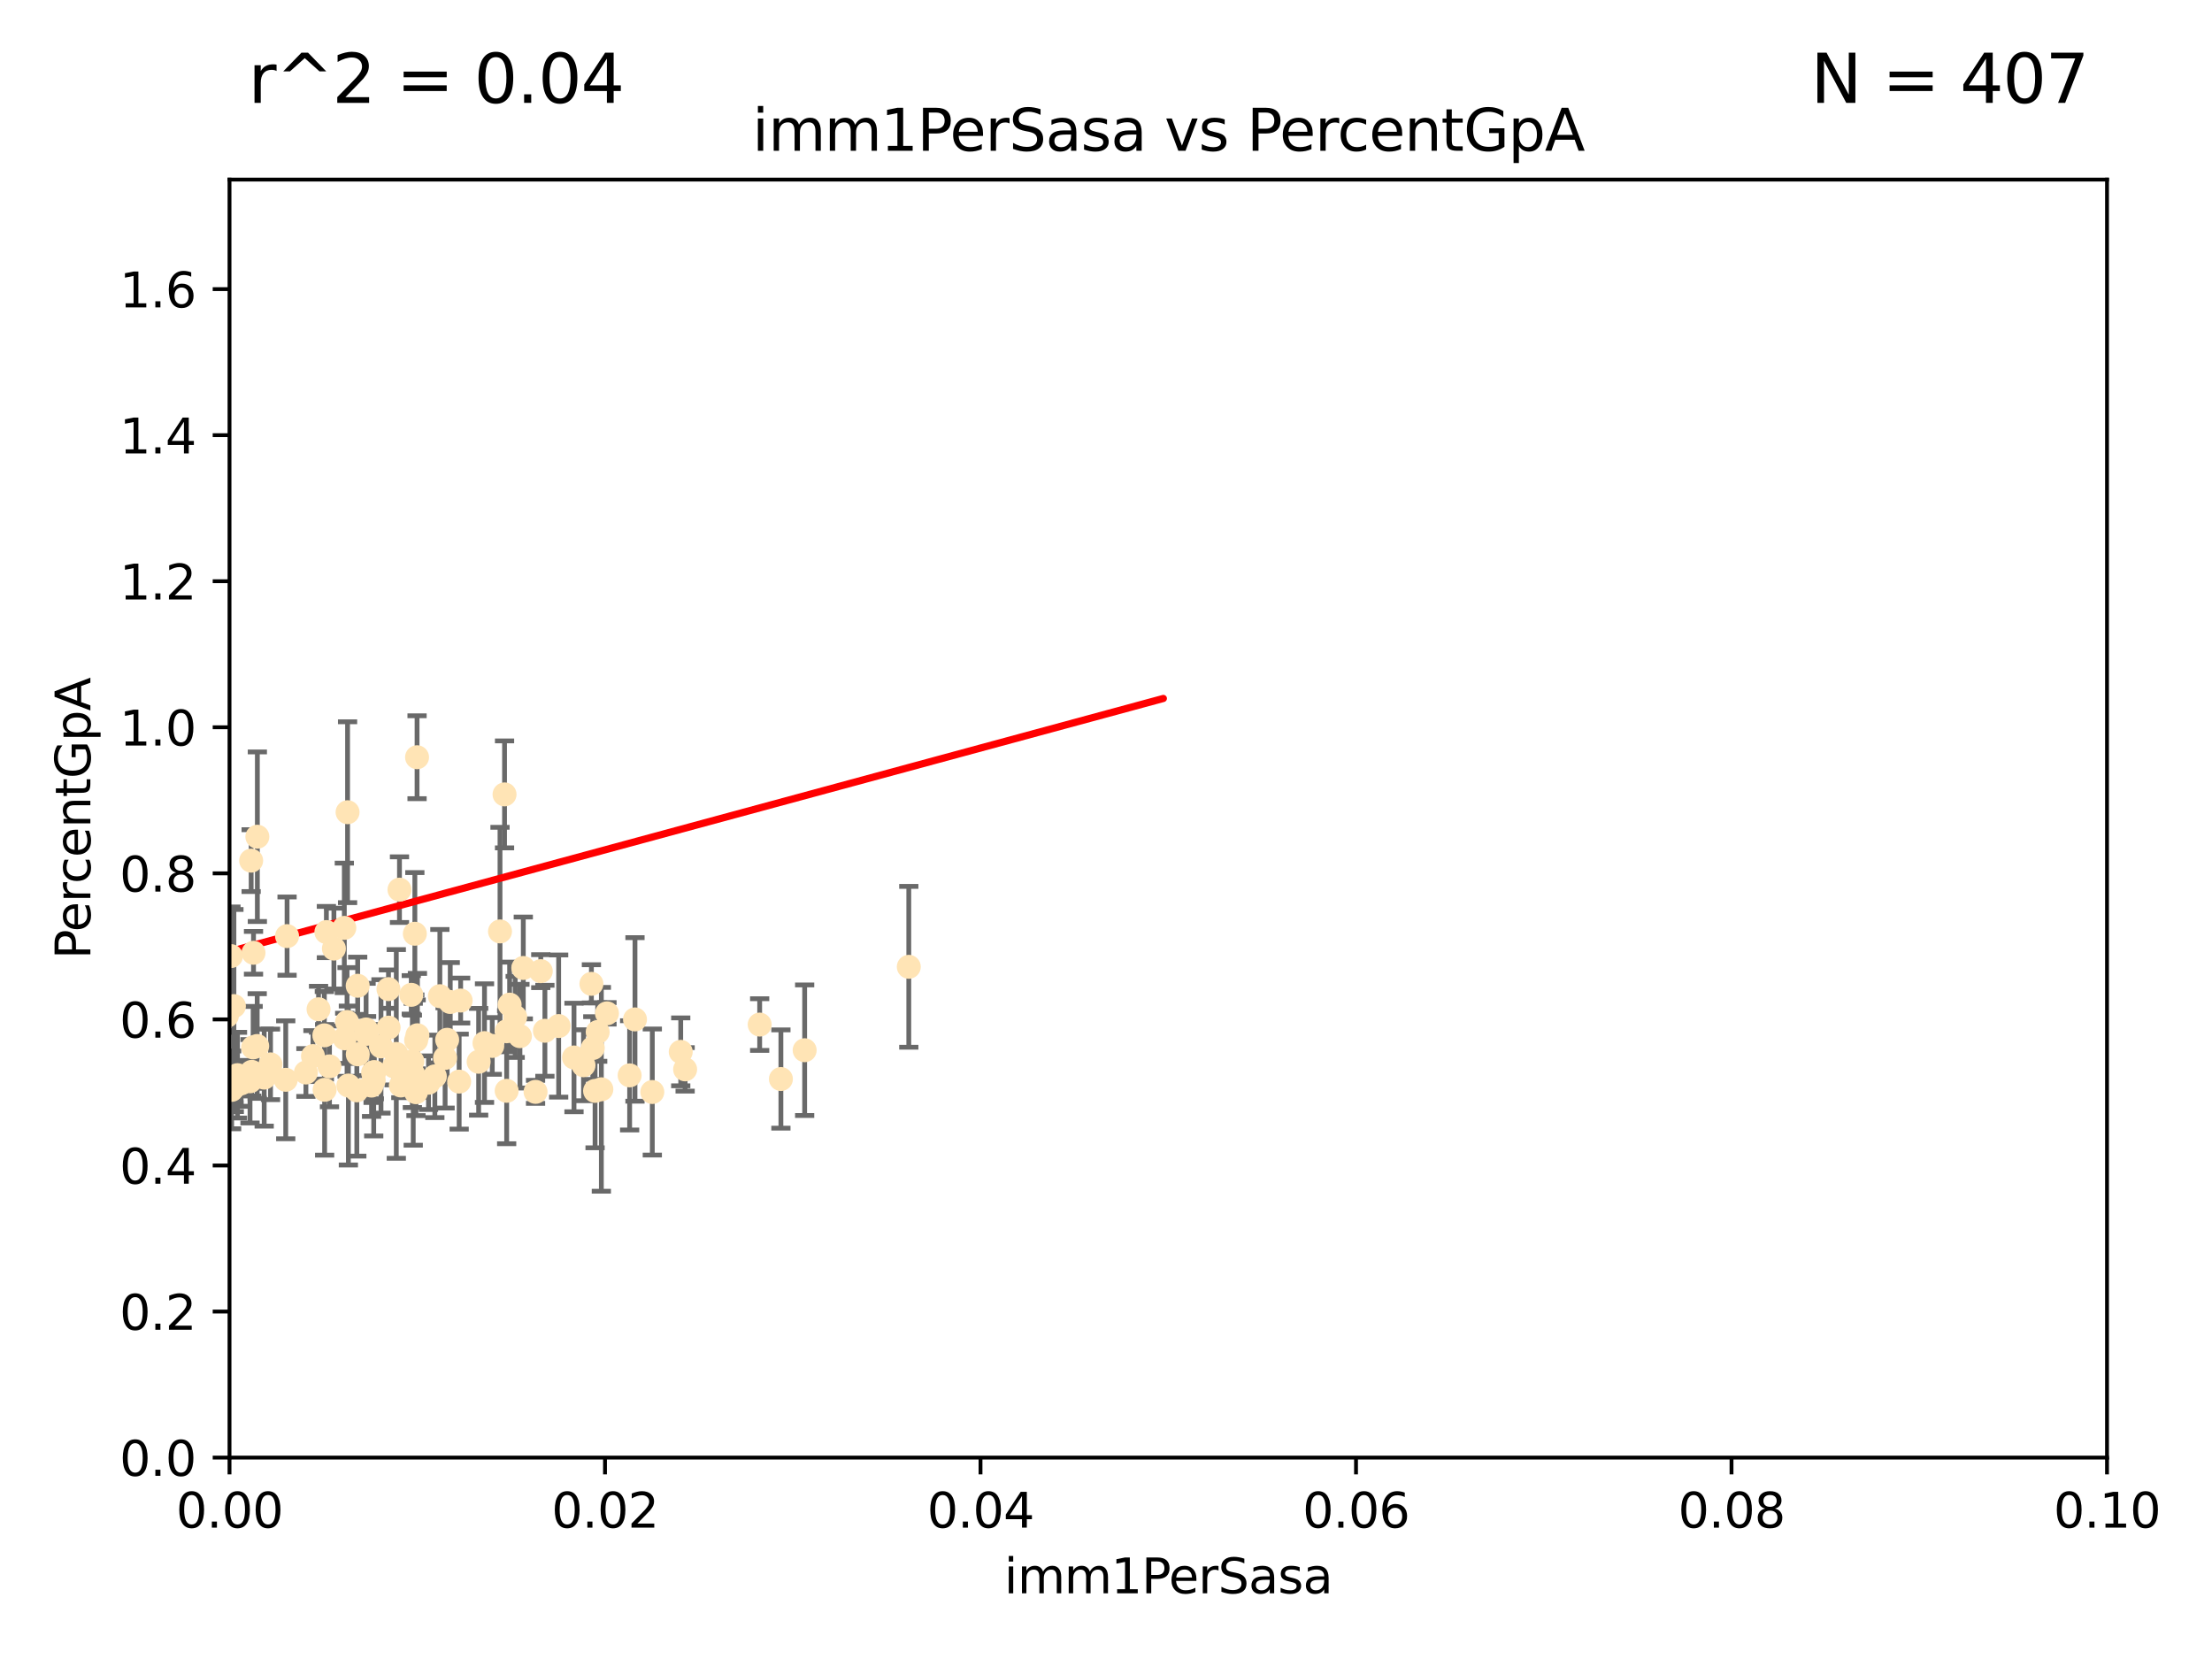 <?xml version="1.0" encoding="utf-8" standalone="no"?>
<!DOCTYPE svg PUBLIC "-//W3C//DTD SVG 1.1//EN"
  "http://www.w3.org/Graphics/SVG/1.1/DTD/svg11.dtd">
<svg xmlns:xlink="http://www.w3.org/1999/xlink" width="460.8pt" height="345.6pt" viewBox="0 0 460.8 345.6" xmlns="http://www.w3.org/2000/svg" version="1.1">
 <defs>
  <style type="text/css">*{stroke-linejoin: round; stroke-linecap: butt}</style>
 </defs>
 <g id="figure_1">
  <g id="patch_1">
   <path d="M 0 345.6 
L 460.8 345.6 
L 460.8 0 
L 0 0 
z
" style="fill: #ffffff"/>
  </g>
  <g id="axes_1">
   <g id="patch_2">
    <path d="M 47.81 303.64 
L 438.93 303.64 
L 438.93 37.411 
L 47.81 37.411 
z
" style="fill: #ffffff"/>
   </g>
   <g id="PathCollection_1">
    <defs>
     <path id="mbc5e5093f6" d="M 0 1.118 
C 0.297 1.118 0.581 1 0.791 0.791 
C 1 0.581 1.118 0.297 1.118 0 
C 1.118 -0.297 1 -0.581 0.791 -0.791 
C 0.581 -1 0.297 -1.118 0 -1.118 
C -0.297 -1.118 -0.581 -1 -0.791 -0.791 
C -1 -0.581 -1.118 -0.297 -1.118 0 
C -1.118 0.297 -1 0.581 -0.791 0.791 
C -0.581 1 -0.297 1.118 0 1.118 
z
" style="stroke: #ffe4b5"/>
    </defs>
    <g clip-path="url(#p8cbaa30e95)">
     <use xlink:href="#mbc5e5093f6" x="48.806" y="226.411" style="fill: #ffe4b5; stroke: #ffe4b5"/>
     <use xlink:href="#mbc5e5093f6" x="40.979" y="173.781" style="fill: #ffe4b5; stroke: #ffe4b5"/>
     <use xlink:href="#mbc5e5093f6" x="56.355" y="221.731" style="fill: #ffe4b5; stroke: #ffe4b5"/>
     <use xlink:href="#mbc5e5093f6" x="23.788" y="200.406" style="fill: #ffe4b5; stroke: #ffe4b5"/>
     <use xlink:href="#mbc5e5093f6" x="38.655" y="186.224" style="fill: #ffe4b5; stroke: #ffe4b5"/>
     <use xlink:href="#mbc5e5093f6" x="49.472" y="223.977" style="fill: #ffe4b5; stroke: #ffe4b5"/>
     <use xlink:href="#mbc5e5093f6" x="52.084" y="225.249" style="fill: #ffe4b5; stroke: #ffe4b5"/>
     <use xlink:href="#mbc5e5093f6" x="36.991" y="219.624" style="fill: #ffe4b5; stroke: #ffe4b5"/>
     <use xlink:href="#mbc5e5093f6" x="59.801" y="195.01" style="fill: #ffe4b5; stroke: #ffe4b5"/>
     <use xlink:href="#mbc5e5093f6" x="68.635" y="222.145" style="fill: #ffe4b5; stroke: #ffe4b5"/>
     <use xlink:href="#mbc5e5093f6" x="41.197" y="197.729" style="fill: #ffe4b5; stroke: #ffe4b5"/>
     <use xlink:href="#mbc5e5093f6" x="76.262" y="214.456" style="fill: #ffe4b5; stroke: #ffe4b5"/>
     <use xlink:href="#mbc5e5093f6" x="43.291" y="222.856" style="fill: #ffe4b5; stroke: #ffe4b5"/>
     <use xlink:href="#mbc5e5093f6" x="46.419" y="209.811" style="fill: #ffe4b5; stroke: #ffe4b5"/>
     <use xlink:href="#mbc5e5093f6" x="36.099" y="219.455" style="fill: #ffe4b5; stroke: #ffe4b5"/>
     <use xlink:href="#mbc5e5093f6" x="67.993" y="194.165" style="fill: #ffe4b5; stroke: #ffe4b5"/>
     <use xlink:href="#mbc5e5093f6" x="72.574" y="226.135" style="fill: #ffe4b5; stroke: #ffe4b5"/>
     <use xlink:href="#mbc5e5093f6" x="52.321" y="179.285" style="fill: #ffe4b5; stroke: #ffe4b5"/>
     <use xlink:href="#mbc5e5093f6" x="55.037" y="224.484" style="fill: #ffe4b5; stroke: #ffe4b5"/>
     <use xlink:href="#mbc5e5093f6" x="77.979" y="223.332" style="fill: #ffe4b5; stroke: #ffe4b5"/>
     <use xlink:href="#mbc5e5093f6" x="50.234" y="225.686" style="fill: #ffe4b5; stroke: #ffe4b5"/>
     <use xlink:href="#mbc5e5093f6" x="76.364" y="215.363" style="fill: #ffe4b5; stroke: #ffe4b5"/>
     <use xlink:href="#mbc5e5093f6" x="66.359" y="210.247" style="fill: #ffe4b5; stroke: #ffe4b5"/>
     <use xlink:href="#mbc5e5093f6" x="48.729" y="209.587" style="fill: #ffe4b5; stroke: #ffe4b5"/>
     <use xlink:href="#mbc5e5093f6" x="74.512" y="205.351" style="fill: #ffe4b5; stroke: #ffe4b5"/>
     <use xlink:href="#mbc5e5093f6" x="86.957" y="215.664" style="fill: #ffe4b5; stroke: #ffe4b5"/>
     <use xlink:href="#mbc5e5093f6" x="47.261" y="211.634" style="fill: #ffe4b5; stroke: #ffe4b5"/>
     <use xlink:href="#mbc5e5093f6" x="48.112" y="199.172" style="fill: #ffe4b5; stroke: #ffe4b5"/>
     <use xlink:href="#mbc5e5093f6" x="74.528" y="219.631" style="fill: #ffe4b5; stroke: #ffe4b5"/>
     <use xlink:href="#mbc5e5093f6" x="109.012" y="201.644" style="fill: #ffe4b5; stroke: #ffe4b5"/>
     <use xlink:href="#mbc5e5093f6" x="52.811" y="198.481" style="fill: #ffe4b5; stroke: #ffe4b5"/>
     <use xlink:href="#mbc5e5093f6" x="52.436" y="223.29" style="fill: #ffe4b5; stroke: #ffe4b5"/>
     <use xlink:href="#mbc5e5093f6" x="77.726" y="223.442" style="fill: #ffe4b5; stroke: #ffe4b5"/>
     <use xlink:href="#mbc5e5093f6" x="74.331" y="227.141" style="fill: #ffe4b5; stroke: #ffe4b5"/>
     <use xlink:href="#mbc5e5093f6" x="105.106" y="165.488" style="fill: #ffe4b5; stroke: #ffe4b5"/>
     <use xlink:href="#mbc5e5093f6" x="85.676" y="207.243" style="fill: #ffe4b5; stroke: #ffe4b5"/>
     <use xlink:href="#mbc5e5093f6" x="86.691" y="216.706" style="fill: #ffe4b5; stroke: #ffe4b5"/>
     <use xlink:href="#mbc5e5093f6" x="123.202" y="204.951" style="fill: #ffe4b5; stroke: #ffe4b5"/>
     <use xlink:href="#mbc5e5093f6" x="71.807" y="216.303" style="fill: #ffe4b5; stroke: #ffe4b5"/>
     <use xlink:href="#mbc5e5093f6" x="67.627" y="227.029" style="fill: #ffe4b5; stroke: #ffe4b5"/>
     <use xlink:href="#mbc5e5093f6" x="86.084" y="223.789" style="fill: #ffe4b5; stroke: #ffe4b5"/>
     <use xlink:href="#mbc5e5093f6" x="107.322" y="211.84" style="fill: #ffe4b5; stroke: #ffe4b5"/>
     <use xlink:href="#mbc5e5093f6" x="72.297" y="212.895" style="fill: #ffe4b5; stroke: #ffe4b5"/>
     <use xlink:href="#mbc5e5093f6" x="77.852" y="225.021" style="fill: #ffe4b5; stroke: #ffe4b5"/>
     <use xlink:href="#mbc5e5093f6" x="69.557" y="197.606" style="fill: #ffe4b5; stroke: #ffe4b5"/>
     <use xlink:href="#mbc5e5093f6" x="48.251" y="227.043" style="fill: #ffe4b5; stroke: #ffe4b5"/>
     <use xlink:href="#mbc5e5093f6" x="85.906" y="221.096" style="fill: #ffe4b5; stroke: #ffe4b5"/>
     <use xlink:href="#mbc5e5093f6" x="82.095" y="222.156" style="fill: #ffe4b5; stroke: #ffe4b5"/>
     <use xlink:href="#mbc5e5093f6" x="93.795" y="208.73" style="fill: #ffe4b5; stroke: #ffe4b5"/>
     <use xlink:href="#mbc5e5093f6" x="65.196" y="220.004" style="fill: #ffe4b5; stroke: #ffe4b5"/>
     <use xlink:href="#mbc5e5093f6" x="102.546" y="217.887" style="fill: #ffe4b5; stroke: #ffe4b5"/>
     <use xlink:href="#mbc5e5093f6" x="79.367" y="217.98" style="fill: #ffe4b5; stroke: #ffe4b5"/>
     <use xlink:href="#mbc5e5093f6" x="104.161" y="194.031" style="fill: #ffe4b5; stroke: #ffe4b5"/>
     <use xlink:href="#mbc5e5093f6" x="52.733" y="218.191" style="fill: #ffe4b5; stroke: #ffe4b5"/>
     <use xlink:href="#mbc5e5093f6" x="125.273" y="226.92" style="fill: #ffe4b5; stroke: #ffe4b5"/>
     <use xlink:href="#mbc5e5093f6" x="91.631" y="207.524" style="fill: #ffe4b5; stroke: #ffe4b5"/>
     <use xlink:href="#mbc5e5093f6" x="86.88" y="157.745" style="fill: #ffe4b5; stroke: #ffe4b5"/>
     <use xlink:href="#mbc5e5093f6" x="80.925" y="206.053" style="fill: #ffe4b5; stroke: #ffe4b5"/>
     <use xlink:href="#mbc5e5093f6" x="83.5" y="226.124" style="fill: #ffe4b5; stroke: #ffe4b5"/>
     <use xlink:href="#mbc5e5093f6" x="59.523" y="224.942" style="fill: #ffe4b5; stroke: #ffe4b5"/>
     <use xlink:href="#mbc5e5093f6" x="82.557" y="219.554" style="fill: #ffe4b5; stroke: #ffe4b5"/>
     <use xlink:href="#mbc5e5093f6" x="90.586" y="224.228" style="fill: #ffe4b5; stroke: #ffe4b5"/>
     <use xlink:href="#mbc5e5093f6" x="86.42" y="194.517" style="fill: #ffe4b5; stroke: #ffe4b5"/>
     <use xlink:href="#mbc5e5093f6" x="92.724" y="220.387" style="fill: #ffe4b5; stroke: #ffe4b5"/>
     <use xlink:href="#mbc5e5093f6" x="53.612" y="174.301" style="fill: #ffe4b5; stroke: #ffe4b5"/>
     <use xlink:href="#mbc5e5093f6" x="67.569" y="215.68" style="fill: #ffe4b5; stroke: #ffe4b5"/>
     <use xlink:href="#mbc5e5093f6" x="95.651" y="225.318" style="fill: #ffe4b5; stroke: #ffe4b5"/>
     <use xlink:href="#mbc5e5093f6" x="105.552" y="214.827" style="fill: #ffe4b5; stroke: #ffe4b5"/>
     <use xlink:href="#mbc5e5093f6" x="63.727" y="223.422" style="fill: #ffe4b5; stroke: #ffe4b5"/>
     <use xlink:href="#mbc5e5093f6" x="99.71" y="221.185" style="fill: #ffe4b5; stroke: #ffe4b5"/>
     <use xlink:href="#mbc5e5093f6" x="34.126" y="222.728" style="fill: #ffe4b5; stroke: #ffe4b5"/>
     <use xlink:href="#mbc5e5093f6" x="124.509" y="214.989" style="fill: #ffe4b5; stroke: #ffe4b5"/>
     <use xlink:href="#mbc5e5093f6" x="71.729" y="193.294" style="fill: #ffe4b5; stroke: #ffe4b5"/>
     <use xlink:href="#mbc5e5093f6" x="95.961" y="208.431" style="fill: #ffe4b5; stroke: #ffe4b5"/>
     <use xlink:href="#mbc5e5093f6" x="53.581" y="217.903" style="fill: #ffe4b5; stroke: #ffe4b5"/>
     <use xlink:href="#mbc5e5093f6" x="86.655" y="227.528" style="fill: #ffe4b5; stroke: #ffe4b5"/>
     <use xlink:href="#mbc5e5093f6" x="83.22" y="185.331" style="fill: #ffe4b5; stroke: #ffe4b5"/>
     <use xlink:href="#mbc5e5093f6" x="123.964" y="227.252" style="fill: #ffe4b5; stroke: #ffe4b5"/>
     <use xlink:href="#mbc5e5093f6" x="131.165" y="224.019" style="fill: #ffe4b5; stroke: #ffe4b5"/>
     <use xlink:href="#mbc5e5093f6" x="93.152" y="216.603" style="fill: #ffe4b5; stroke: #ffe4b5"/>
     <use xlink:href="#mbc5e5093f6" x="100.931" y="217.297" style="fill: #ffe4b5; stroke: #ffe4b5"/>
     <use xlink:href="#mbc5e5093f6" x="158.254" y="213.437" style="fill: #ffe4b5; stroke: #ffe4b5"/>
     <use xlink:href="#mbc5e5093f6" x="113.513" y="214.727" style="fill: #ffe4b5; stroke: #ffe4b5"/>
     <use xlink:href="#mbc5e5093f6" x="80.958" y="214.076" style="fill: #ffe4b5; stroke: #ffe4b5"/>
     <use xlink:href="#mbc5e5093f6" x="77.4" y="226.148" style="fill: #ffe4b5; stroke: #ffe4b5"/>
     <use xlink:href="#mbc5e5093f6" x="72.405" y="169.199" style="fill: #ffe4b5; stroke: #ffe4b5"/>
     <use xlink:href="#mbc5e5093f6" x="44.303" y="221.785" style="fill: #ffe4b5; stroke: #ffe4b5"/>
     <use xlink:href="#mbc5e5093f6" x="123.488" y="218.328" style="fill: #ffe4b5; stroke: #ffe4b5"/>
     <use xlink:href="#mbc5e5093f6" x="89.266" y="225.548" style="fill: #ffe4b5; stroke: #ffe4b5"/>
     <use xlink:href="#mbc5e5093f6" x="105.548" y="227.237" style="fill: #ffe4b5; stroke: #ffe4b5"/>
     <use xlink:href="#mbc5e5093f6" x="108.313" y="215.854" style="fill: #ffe4b5; stroke: #ffe4b5"/>
     <use xlink:href="#mbc5e5093f6" x="106.163" y="209.282" style="fill: #ffe4b5; stroke: #ffe4b5"/>
     <use xlink:href="#mbc5e5093f6" x="111.564" y="227.453" style="fill: #ffe4b5; stroke: #ffe4b5"/>
     <use xlink:href="#mbc5e5093f6" x="189.318" y="201.405" style="fill: #ffe4b5; stroke: #ffe4b5"/>
     <use xlink:href="#mbc5e5093f6" x="141.81" y="219.116" style="fill: #ffe4b5; stroke: #ffe4b5"/>
     <use xlink:href="#mbc5e5093f6" x="121.559" y="221.914" style="fill: #ffe4b5; stroke: #ffe4b5"/>
     <use xlink:href="#mbc5e5093f6" x="135.888" y="227.487" style="fill: #ffe4b5; stroke: #ffe4b5"/>
     <use xlink:href="#mbc5e5093f6" x="167.625" y="218.781" style="fill: #ffe4b5; stroke: #ffe4b5"/>
     <use xlink:href="#mbc5e5093f6" x="142.725" y="222.767" style="fill: #ffe4b5; stroke: #ffe4b5"/>
     <use xlink:href="#mbc5e5093f6" x="132.28" y="212.364" style="fill: #ffe4b5; stroke: #ffe4b5"/>
     <use xlink:href="#mbc5e5093f6" x="126.444" y="211.096" style="fill: #ffe4b5; stroke: #ffe4b5"/>
     <use xlink:href="#mbc5e5093f6" x="119.575" y="220.292" style="fill: #ffe4b5; stroke: #ffe4b5"/>
     <use xlink:href="#mbc5e5093f6" x="112.652" y="202.308" style="fill: #ffe4b5; stroke: #ffe4b5"/>
     <use xlink:href="#mbc5e5093f6" x="162.677" y="224.781" style="fill: #ffe4b5; stroke: #ffe4b5"/>
     <use xlink:href="#mbc5e5093f6" x="116.379" y="213.744" style="fill: #ffe4b5; stroke: #ffe4b5"/>
    </g>
   </g>
   <g id="matplotlib.axis_1">
    <g id="xtick_1">
     <g id="line2d_1">
      <defs>
       <path id="m3957ed75ba" d="M 0 0 
L 0 3.5 
" style="stroke: #000000; stroke-width: 0.8"/>
      </defs>
      <g>
       <use xlink:href="#m3957ed75ba" x="47.81" y="303.64" style="stroke: #000000; stroke-width: 0.8"/>
      </g>
     </g>
     <g id="text_1">
      <!-- 0.00 -->
      <g transform="translate(36.677 318.238)scale(0.1 -0.1)">
       <defs>
        <path id="DejaVuSans-30" d="M 2034 4250 
Q 1547 4250 1301 3770 
Q 1056 3291 1056 2328 
Q 1056 1369 1301 889 
Q 1547 409 2034 409 
Q 2525 409 2770 889 
Q 3016 1369 3016 2328 
Q 3016 3291 2770 3770 
Q 2525 4250 2034 4250 
z
M 2034 4750 
Q 2819 4750 3233 4129 
Q 3647 3509 3647 2328 
Q 3647 1150 3233 529 
Q 2819 -91 2034 -91 
Q 1250 -91 836 529 
Q 422 1150 422 2328 
Q 422 3509 836 4129 
Q 1250 4750 2034 4750 
z
" transform="scale(0.016)"/>
        <path id="DejaVuSans-2e" d="M 684 794 
L 1344 794 
L 1344 0 
L 684 0 
L 684 794 
z
" transform="scale(0.016)"/>
       </defs>
       <use xlink:href="#DejaVuSans-30"/>
       <use xlink:href="#DejaVuSans-2e" x="63.623"/>
       <use xlink:href="#DejaVuSans-30" x="95.41"/>
       <use xlink:href="#DejaVuSans-30" x="159.033"/>
      </g>
     </g>
    </g>
    <g id="xtick_2">
     <g id="line2d_2">
      <g>
       <use xlink:href="#m3957ed75ba" x="126.034" y="303.64" style="stroke: #000000; stroke-width: 0.8"/>
      </g>
     </g>
     <g id="text_2">
      <!-- 0.02 -->
      <g transform="translate(114.901 318.238)scale(0.1 -0.1)">
       <defs>
        <path id="DejaVuSans-32" d="M 1228 531 
L 3431 531 
L 3431 0 
L 469 0 
L 469 531 
Q 828 903 1448 1529 
Q 2069 2156 2228 2338 
Q 2531 2678 2651 2914 
Q 2772 3150 2772 3378 
Q 2772 3750 2511 3984 
Q 2250 4219 1831 4219 
Q 1534 4219 1204 4116 
Q 875 4013 500 3803 
L 500 4441 
Q 881 4594 1212 4672 
Q 1544 4750 1819 4750 
Q 2544 4750 2975 4387 
Q 3406 4025 3406 3419 
Q 3406 3131 3298 2873 
Q 3191 2616 2906 2266 
Q 2828 2175 2409 1742 
Q 1991 1309 1228 531 
z
" transform="scale(0.016)"/>
       </defs>
       <use xlink:href="#DejaVuSans-30"/>
       <use xlink:href="#DejaVuSans-2e" x="63.623"/>
       <use xlink:href="#DejaVuSans-30" x="95.41"/>
       <use xlink:href="#DejaVuSans-32" x="159.033"/>
      </g>
     </g>
    </g>
    <g id="xtick_3">
     <g id="line2d_3">
      <g>
       <use xlink:href="#m3957ed75ba" x="204.258" y="303.64" style="stroke: #000000; stroke-width: 0.8"/>
      </g>
     </g>
     <g id="text_3">
      <!-- 0.04 -->
      <g transform="translate(193.125 318.238)scale(0.1 -0.1)">
       <defs>
        <path id="DejaVuSans-34" d="M 2419 4116 
L 825 1625 
L 2419 1625 
L 2419 4116 
z
M 2253 4666 
L 3047 4666 
L 3047 1625 
L 3713 1625 
L 3713 1100 
L 3047 1100 
L 3047 0 
L 2419 0 
L 2419 1100 
L 313 1100 
L 313 1709 
L 2253 4666 
z
" transform="scale(0.016)"/>
       </defs>
       <use xlink:href="#DejaVuSans-30"/>
       <use xlink:href="#DejaVuSans-2e" x="63.623"/>
       <use xlink:href="#DejaVuSans-30" x="95.41"/>
       <use xlink:href="#DejaVuSans-34" x="159.033"/>
      </g>
     </g>
    </g>
    <g id="xtick_4">
     <g id="line2d_4">
      <g>
       <use xlink:href="#m3957ed75ba" x="282.482" y="303.64" style="stroke: #000000; stroke-width: 0.8"/>
      </g>
     </g>
     <g id="text_4">
      <!-- 0.06 -->
      <g transform="translate(271.349 318.238)scale(0.1 -0.1)">
       <defs>
        <path id="DejaVuSans-36" d="M 2113 2584 
Q 1688 2584 1439 2293 
Q 1191 2003 1191 1497 
Q 1191 994 1439 701 
Q 1688 409 2113 409 
Q 2538 409 2786 701 
Q 3034 994 3034 1497 
Q 3034 2003 2786 2293 
Q 2538 2584 2113 2584 
z
M 3366 4563 
L 3366 3988 
Q 3128 4100 2886 4159 
Q 2644 4219 2406 4219 
Q 1781 4219 1451 3797 
Q 1122 3375 1075 2522 
Q 1259 2794 1537 2939 
Q 1816 3084 2150 3084 
Q 2853 3084 3261 2657 
Q 3669 2231 3669 1497 
Q 3669 778 3244 343 
Q 2819 -91 2113 -91 
Q 1303 -91 875 529 
Q 447 1150 447 2328 
Q 447 3434 972 4092 
Q 1497 4750 2381 4750 
Q 2619 4750 2861 4703 
Q 3103 4656 3366 4563 
z
" transform="scale(0.016)"/>
       </defs>
       <use xlink:href="#DejaVuSans-30"/>
       <use xlink:href="#DejaVuSans-2e" x="63.623"/>
       <use xlink:href="#DejaVuSans-30" x="95.41"/>
       <use xlink:href="#DejaVuSans-36" x="159.033"/>
      </g>
     </g>
    </g>
    <g id="xtick_5">
     <g id="line2d_5">
      <g>
       <use xlink:href="#m3957ed75ba" x="360.706" y="303.64" style="stroke: #000000; stroke-width: 0.8"/>
      </g>
     </g>
     <g id="text_5">
      <!-- 0.08 -->
      <g transform="translate(349.573 318.238)scale(0.1 -0.1)">
       <defs>
        <path id="DejaVuSans-38" d="M 2034 2216 
Q 1584 2216 1326 1975 
Q 1069 1734 1069 1313 
Q 1069 891 1326 650 
Q 1584 409 2034 409 
Q 2484 409 2743 651 
Q 3003 894 3003 1313 
Q 3003 1734 2745 1975 
Q 2488 2216 2034 2216 
z
M 1403 2484 
Q 997 2584 770 2862 
Q 544 3141 544 3541 
Q 544 4100 942 4425 
Q 1341 4750 2034 4750 
Q 2731 4750 3128 4425 
Q 3525 4100 3525 3541 
Q 3525 3141 3298 2862 
Q 3072 2584 2669 2484 
Q 3125 2378 3379 2068 
Q 3634 1759 3634 1313 
Q 3634 634 3220 271 
Q 2806 -91 2034 -91 
Q 1263 -91 848 271 
Q 434 634 434 1313 
Q 434 1759 690 2068 
Q 947 2378 1403 2484 
z
M 1172 3481 
Q 1172 3119 1398 2916 
Q 1625 2713 2034 2713 
Q 2441 2713 2670 2916 
Q 2900 3119 2900 3481 
Q 2900 3844 2670 4047 
Q 2441 4250 2034 4250 
Q 1625 4250 1398 4047 
Q 1172 3844 1172 3481 
z
" transform="scale(0.016)"/>
       </defs>
       <use xlink:href="#DejaVuSans-30"/>
       <use xlink:href="#DejaVuSans-2e" x="63.623"/>
       <use xlink:href="#DejaVuSans-30" x="95.41"/>
       <use xlink:href="#DejaVuSans-38" x="159.033"/>
      </g>
     </g>
    </g>
    <g id="xtick_6">
     <g id="line2d_6">
      <g>
       <use xlink:href="#m3957ed75ba" x="438.93" y="303.64" style="stroke: #000000; stroke-width: 0.8"/>
      </g>
     </g>
     <g id="text_6">
      <!-- 0.10 -->
      <g transform="translate(427.797 318.238)scale(0.1 -0.1)">
       <defs>
        <path id="DejaVuSans-31" d="M 794 531 
L 1825 531 
L 1825 4091 
L 703 3866 
L 703 4441 
L 1819 4666 
L 2450 4666 
L 2450 531 
L 3481 531 
L 3481 0 
L 794 0 
L 794 531 
z
" transform="scale(0.016)"/>
       </defs>
       <use xlink:href="#DejaVuSans-30"/>
       <use xlink:href="#DejaVuSans-2e" x="63.623"/>
       <use xlink:href="#DejaVuSans-31" x="95.41"/>
       <use xlink:href="#DejaVuSans-30" x="159.033"/>
      </g>
     </g>
    </g>
    <g id="text_7">
     <!-- imm1PerSasa -->
     <g transform="translate(209.186 331.917)scale(0.1 -0.1)">
      <defs>
       <path id="DejaVuSans-69" d="M 603 3500 
L 1178 3500 
L 1178 0 
L 603 0 
L 603 3500 
z
M 603 4863 
L 1178 4863 
L 1178 4134 
L 603 4134 
L 603 4863 
z
" transform="scale(0.016)"/>
       <path id="DejaVuSans-6d" d="M 3328 2828 
Q 3544 3216 3844 3400 
Q 4144 3584 4550 3584 
Q 5097 3584 5394 3201 
Q 5691 2819 5691 2113 
L 5691 0 
L 5113 0 
L 5113 2094 
Q 5113 2597 4934 2840 
Q 4756 3084 4391 3084 
Q 3944 3084 3684 2787 
Q 3425 2491 3425 1978 
L 3425 0 
L 2847 0 
L 2847 2094 
Q 2847 2600 2669 2842 
Q 2491 3084 2119 3084 
Q 1678 3084 1418 2786 
Q 1159 2488 1159 1978 
L 1159 0 
L 581 0 
L 581 3500 
L 1159 3500 
L 1159 2956 
Q 1356 3278 1631 3431 
Q 1906 3584 2284 3584 
Q 2666 3584 2933 3390 
Q 3200 3197 3328 2828 
z
" transform="scale(0.016)"/>
       <path id="DejaVuSans-50" d="M 1259 4147 
L 1259 2394 
L 2053 2394 
Q 2494 2394 2734 2622 
Q 2975 2850 2975 3272 
Q 2975 3691 2734 3919 
Q 2494 4147 2053 4147 
L 1259 4147 
z
M 628 4666 
L 2053 4666 
Q 2838 4666 3239 4311 
Q 3641 3956 3641 3272 
Q 3641 2581 3239 2228 
Q 2838 1875 2053 1875 
L 1259 1875 
L 1259 0 
L 628 0 
L 628 4666 
z
" transform="scale(0.016)"/>
       <path id="DejaVuSans-65" d="M 3597 1894 
L 3597 1613 
L 953 1613 
Q 991 1019 1311 708 
Q 1631 397 2203 397 
Q 2534 397 2845 478 
Q 3156 559 3463 722 
L 3463 178 
Q 3153 47 2828 -22 
Q 2503 -91 2169 -91 
Q 1331 -91 842 396 
Q 353 884 353 1716 
Q 353 2575 817 3079 
Q 1281 3584 2069 3584 
Q 2775 3584 3186 3129 
Q 3597 2675 3597 1894 
z
M 3022 2063 
Q 3016 2534 2758 2815 
Q 2500 3097 2075 3097 
Q 1594 3097 1305 2825 
Q 1016 2553 972 2059 
L 3022 2063 
z
" transform="scale(0.016)"/>
       <path id="DejaVuSans-72" d="M 2631 2963 
Q 2534 3019 2420 3045 
Q 2306 3072 2169 3072 
Q 1681 3072 1420 2755 
Q 1159 2438 1159 1844 
L 1159 0 
L 581 0 
L 581 3500 
L 1159 3500 
L 1159 2956 
Q 1341 3275 1631 3429 
Q 1922 3584 2338 3584 
Q 2397 3584 2469 3576 
Q 2541 3569 2628 3553 
L 2631 2963 
z
" transform="scale(0.016)"/>
       <path id="DejaVuSans-53" d="M 3425 4513 
L 3425 3897 
Q 3066 4069 2747 4153 
Q 2428 4238 2131 4238 
Q 1616 4238 1336 4038 
Q 1056 3838 1056 3469 
Q 1056 3159 1242 3001 
Q 1428 2844 1947 2747 
L 2328 2669 
Q 3034 2534 3370 2195 
Q 3706 1856 3706 1288 
Q 3706 609 3251 259 
Q 2797 -91 1919 -91 
Q 1588 -91 1214 -16 
Q 841 59 441 206 
L 441 856 
Q 825 641 1194 531 
Q 1563 422 1919 422 
Q 2459 422 2753 634 
Q 3047 847 3047 1241 
Q 3047 1584 2836 1778 
Q 2625 1972 2144 2069 
L 1759 2144 
Q 1053 2284 737 2584 
Q 422 2884 422 3419 
Q 422 4038 858 4394 
Q 1294 4750 2059 4750 
Q 2388 4750 2728 4690 
Q 3069 4631 3425 4513 
z
" transform="scale(0.016)"/>
       <path id="DejaVuSans-61" d="M 2194 1759 
Q 1497 1759 1228 1600 
Q 959 1441 959 1056 
Q 959 750 1161 570 
Q 1363 391 1709 391 
Q 2188 391 2477 730 
Q 2766 1069 2766 1631 
L 2766 1759 
L 2194 1759 
z
M 3341 1997 
L 3341 0 
L 2766 0 
L 2766 531 
Q 2569 213 2275 61 
Q 1981 -91 1556 -91 
Q 1019 -91 701 211 
Q 384 513 384 1019 
Q 384 1609 779 1909 
Q 1175 2209 1959 2209 
L 2766 2209 
L 2766 2266 
Q 2766 2663 2505 2880 
Q 2244 3097 1772 3097 
Q 1472 3097 1187 3025 
Q 903 2953 641 2809 
L 641 3341 
Q 956 3463 1253 3523 
Q 1550 3584 1831 3584 
Q 2591 3584 2966 3190 
Q 3341 2797 3341 1997 
z
" transform="scale(0.016)"/>
       <path id="DejaVuSans-73" d="M 2834 3397 
L 2834 2853 
Q 2591 2978 2328 3040 
Q 2066 3103 1784 3103 
Q 1356 3103 1142 2972 
Q 928 2841 928 2578 
Q 928 2378 1081 2264 
Q 1234 2150 1697 2047 
L 1894 2003 
Q 2506 1872 2764 1633 
Q 3022 1394 3022 966 
Q 3022 478 2636 193 
Q 2250 -91 1575 -91 
Q 1294 -91 989 -36 
Q 684 19 347 128 
L 347 722 
Q 666 556 975 473 
Q 1284 391 1588 391 
Q 1994 391 2212 530 
Q 2431 669 2431 922 
Q 2431 1156 2273 1281 
Q 2116 1406 1581 1522 
L 1381 1569 
Q 847 1681 609 1914 
Q 372 2147 372 2553 
Q 372 3047 722 3315 
Q 1072 3584 1716 3584 
Q 2034 3584 2315 3537 
Q 2597 3491 2834 3397 
z
" transform="scale(0.016)"/>
      </defs>
      <use xlink:href="#DejaVuSans-69"/>
      <use xlink:href="#DejaVuSans-6d" x="27.783"/>
      <use xlink:href="#DejaVuSans-6d" x="125.195"/>
      <use xlink:href="#DejaVuSans-31" x="222.607"/>
      <use xlink:href="#DejaVuSans-50" x="286.23"/>
      <use xlink:href="#DejaVuSans-65" x="342.908"/>
      <use xlink:href="#DejaVuSans-72" x="404.432"/>
      <use xlink:href="#DejaVuSans-53" x="445.545"/>
      <use xlink:href="#DejaVuSans-61" x="509.021"/>
      <use xlink:href="#DejaVuSans-73" x="570.301"/>
      <use xlink:href="#DejaVuSans-61" x="622.4"/>
     </g>
    </g>
   </g>
   <g id="matplotlib.axis_2">
    <g id="ytick_1">
     <g id="line2d_7">
      <defs>
       <path id="maaec6a3821" d="M 0 0 
L -3.5 0 
" style="stroke: #000000; stroke-width: 0.8"/>
      </defs>
      <g>
       <use xlink:href="#maaec6a3821" x="47.81" y="303.64" style="stroke: #000000; stroke-width: 0.8"/>
      </g>
     </g>
     <g id="text_8">
      <!-- 0.0 -->
      <g transform="translate(24.907 307.439)scale(0.1 -0.1)">
       <use xlink:href="#DejaVuSans-30"/>
       <use xlink:href="#DejaVuSans-2e" x="63.623"/>
       <use xlink:href="#DejaVuSans-30" x="95.41"/>
      </g>
     </g>
    </g>
    <g id="ytick_2">
     <g id="line2d_8">
      <g>
       <use xlink:href="#maaec6a3821" x="47.81" y="273.214" style="stroke: #000000; stroke-width: 0.8"/>
      </g>
     </g>
     <g id="text_9">
      <!-- 0.2 -->
      <g transform="translate(24.907 277.013)scale(0.1 -0.1)">
       <use xlink:href="#DejaVuSans-30"/>
       <use xlink:href="#DejaVuSans-2e" x="63.623"/>
       <use xlink:href="#DejaVuSans-32" x="95.41"/>
      </g>
     </g>
    </g>
    <g id="ytick_3">
     <g id="line2d_9">
      <g>
       <use xlink:href="#maaec6a3821" x="47.81" y="242.788" style="stroke: #000000; stroke-width: 0.8"/>
      </g>
     </g>
     <g id="text_10">
      <!-- 0.4 -->
      <g transform="translate(24.907 246.587)scale(0.1 -0.1)">
       <use xlink:href="#DejaVuSans-30"/>
       <use xlink:href="#DejaVuSans-2e" x="63.623"/>
       <use xlink:href="#DejaVuSans-34" x="95.41"/>
      </g>
     </g>
    </g>
    <g id="ytick_4">
     <g id="line2d_10">
      <g>
       <use xlink:href="#maaec6a3821" x="47.81" y="212.362" style="stroke: #000000; stroke-width: 0.8"/>
      </g>
     </g>
     <g id="text_11">
      <!-- 0.6 -->
      <g transform="translate(24.907 216.161)scale(0.1 -0.1)">
       <use xlink:href="#DejaVuSans-30"/>
       <use xlink:href="#DejaVuSans-2e" x="63.623"/>
       <use xlink:href="#DejaVuSans-36" x="95.41"/>
      </g>
     </g>
    </g>
    <g id="ytick_5">
     <g id="line2d_11">
      <g>
       <use xlink:href="#maaec6a3821" x="47.81" y="181.935" style="stroke: #000000; stroke-width: 0.8"/>
      </g>
     </g>
     <g id="text_12">
      <!-- 0.8 -->
      <g transform="translate(24.907 185.735)scale(0.1 -0.1)">
       <use xlink:href="#DejaVuSans-30"/>
       <use xlink:href="#DejaVuSans-2e" x="63.623"/>
       <use xlink:href="#DejaVuSans-38" x="95.41"/>
      </g>
     </g>
    </g>
    <g id="ytick_6">
     <g id="line2d_12">
      <g>
       <use xlink:href="#maaec6a3821" x="47.81" y="151.509" style="stroke: #000000; stroke-width: 0.8"/>
      </g>
     </g>
     <g id="text_13">
      <!-- 1.0 -->
      <g transform="translate(24.907 155.308)scale(0.1 -0.1)">
       <use xlink:href="#DejaVuSans-31"/>
       <use xlink:href="#DejaVuSans-2e" x="63.623"/>
       <use xlink:href="#DejaVuSans-30" x="95.41"/>
      </g>
     </g>
    </g>
    <g id="ytick_7">
     <g id="line2d_13">
      <g>
       <use xlink:href="#maaec6a3821" x="47.81" y="121.083" style="stroke: #000000; stroke-width: 0.8"/>
      </g>
     </g>
     <g id="text_14">
      <!-- 1.2 -->
      <g transform="translate(24.907 124.882)scale(0.1 -0.1)">
       <use xlink:href="#DejaVuSans-31"/>
       <use xlink:href="#DejaVuSans-2e" x="63.623"/>
       <use xlink:href="#DejaVuSans-32" x="95.41"/>
      </g>
     </g>
    </g>
    <g id="ytick_8">
     <g id="line2d_14">
      <g>
       <use xlink:href="#maaec6a3821" x="47.81" y="90.657" style="stroke: #000000; stroke-width: 0.8"/>
      </g>
     </g>
     <g id="text_15">
      <!-- 1.4 -->
      <g transform="translate(24.907 94.456)scale(0.1 -0.1)">
       <use xlink:href="#DejaVuSans-31"/>
       <use xlink:href="#DejaVuSans-2e" x="63.623"/>
       <use xlink:href="#DejaVuSans-34" x="95.41"/>
      </g>
     </g>
    </g>
    <g id="ytick_9">
     <g id="line2d_15">
      <g>
       <use xlink:href="#maaec6a3821" x="47.81" y="60.231" style="stroke: #000000; stroke-width: 0.8"/>
      </g>
     </g>
     <g id="text_16">
      <!-- 1.6 -->
      <g transform="translate(24.907 64.03)scale(0.1 -0.1)">
       <use xlink:href="#DejaVuSans-31"/>
       <use xlink:href="#DejaVuSans-2e" x="63.623"/>
       <use xlink:href="#DejaVuSans-36" x="95.41"/>
      </g>
     </g>
    </g>
    <g id="text_17">
     <!-- PercentGpA -->
     <g transform="translate(18.827 199.802)rotate(-90)scale(0.1 -0.1)">
      <defs>
       <path id="DejaVuSans-63" d="M 3122 3366 
L 3122 2828 
Q 2878 2963 2633 3030 
Q 2388 3097 2138 3097 
Q 1578 3097 1268 2742 
Q 959 2388 959 1747 
Q 959 1106 1268 751 
Q 1578 397 2138 397 
Q 2388 397 2633 464 
Q 2878 531 3122 666 
L 3122 134 
Q 2881 22 2623 -34 
Q 2366 -91 2075 -91 
Q 1284 -91 818 406 
Q 353 903 353 1747 
Q 353 2603 823 3093 
Q 1294 3584 2113 3584 
Q 2378 3584 2631 3529 
Q 2884 3475 3122 3366 
z
" transform="scale(0.016)"/>
       <path id="DejaVuSans-6e" d="M 3513 2113 
L 3513 0 
L 2938 0 
L 2938 2094 
Q 2938 2591 2744 2837 
Q 2550 3084 2163 3084 
Q 1697 3084 1428 2787 
Q 1159 2491 1159 1978 
L 1159 0 
L 581 0 
L 581 3500 
L 1159 3500 
L 1159 2956 
Q 1366 3272 1645 3428 
Q 1925 3584 2291 3584 
Q 2894 3584 3203 3211 
Q 3513 2838 3513 2113 
z
" transform="scale(0.016)"/>
       <path id="DejaVuSans-74" d="M 1172 4494 
L 1172 3500 
L 2356 3500 
L 2356 3053 
L 1172 3053 
L 1172 1153 
Q 1172 725 1289 603 
Q 1406 481 1766 481 
L 2356 481 
L 2356 0 
L 1766 0 
Q 1100 0 847 248 
Q 594 497 594 1153 
L 594 3053 
L 172 3053 
L 172 3500 
L 594 3500 
L 594 4494 
L 1172 4494 
z
" transform="scale(0.016)"/>
       <path id="DejaVuSans-47" d="M 3809 666 
L 3809 1919 
L 2778 1919 
L 2778 2438 
L 4434 2438 
L 4434 434 
Q 4069 175 3628 42 
Q 3188 -91 2688 -91 
Q 1594 -91 976 548 
Q 359 1188 359 2328 
Q 359 3472 976 4111 
Q 1594 4750 2688 4750 
Q 3144 4750 3555 4637 
Q 3966 4525 4313 4306 
L 4313 3634 
Q 3963 3931 3569 4081 
Q 3175 4231 2741 4231 
Q 1884 4231 1454 3753 
Q 1025 3275 1025 2328 
Q 1025 1384 1454 906 
Q 1884 428 2741 428 
Q 3075 428 3337 486 
Q 3600 544 3809 666 
z
" transform="scale(0.016)"/>
       <path id="DejaVuSans-70" d="M 1159 525 
L 1159 -1331 
L 581 -1331 
L 581 3500 
L 1159 3500 
L 1159 2969 
Q 1341 3281 1617 3432 
Q 1894 3584 2278 3584 
Q 2916 3584 3314 3078 
Q 3713 2572 3713 1747 
Q 3713 922 3314 415 
Q 2916 -91 2278 -91 
Q 1894 -91 1617 61 
Q 1341 213 1159 525 
z
M 3116 1747 
Q 3116 2381 2855 2742 
Q 2594 3103 2138 3103 
Q 1681 3103 1420 2742 
Q 1159 2381 1159 1747 
Q 1159 1113 1420 752 
Q 1681 391 2138 391 
Q 2594 391 2855 752 
Q 3116 1113 3116 1747 
z
" transform="scale(0.016)"/>
       <path id="DejaVuSans-41" d="M 2188 4044 
L 1331 1722 
L 3047 1722 
L 2188 4044 
z
M 1831 4666 
L 2547 4666 
L 4325 0 
L 3669 0 
L 3244 1197 
L 1141 1197 
L 716 0 
L 50 0 
L 1831 4666 
z
" transform="scale(0.016)"/>
      </defs>
      <use xlink:href="#DejaVuSans-50"/>
      <use xlink:href="#DejaVuSans-65" x="56.678"/>
      <use xlink:href="#DejaVuSans-72" x="118.201"/>
      <use xlink:href="#DejaVuSans-63" x="157.064"/>
      <use xlink:href="#DejaVuSans-65" x="212.045"/>
      <use xlink:href="#DejaVuSans-6e" x="273.568"/>
      <use xlink:href="#DejaVuSans-74" x="336.947"/>
      <use xlink:href="#DejaVuSans-47" x="376.156"/>
      <use xlink:href="#DejaVuSans-70" x="453.646"/>
      <use xlink:href="#DejaVuSans-41" x="517.123"/>
     </g>
    </g>
   </g>
   <g id="LineCollection_1">
    <path d="M 48.806 231.559 
L 48.806 221.262 
" clip-path="url(#p8cbaa30e95)" style="fill: none; stroke: #696969"/>
    <path d="M 40.979 180.279 
L 40.979 167.283 
" clip-path="url(#p8cbaa30e95)" style="fill: none; stroke: #696969"/>
    <path d="M 56.355 229.083 
L 56.355 214.379 
" clip-path="url(#p8cbaa30e95)" style="fill: none; stroke: #696969"/>
    <path d="M 23.788 204.009 
L 23.788 196.802 
" clip-path="url(#p8cbaa30e95)" style="fill: none; stroke: #696969"/>
    <path d="M 38.655 194.25 
L 38.655 178.199 
" clip-path="url(#p8cbaa30e95)" style="fill: none; stroke: #696969"/>
    <path d="M 49.472 232.904 
L 49.472 215.05 
" clip-path="url(#p8cbaa30e95)" style="fill: none; stroke: #696969"/>
    <path d="M 52.084 233.934 
L 52.084 216.564 
" clip-path="url(#p8cbaa30e95)" style="fill: none; stroke: #696969"/>
    <path d="M 36.991 225.731 
L 36.991 213.516 
" clip-path="url(#p8cbaa30e95)" style="fill: none; stroke: #696969"/>
    <path d="M 59.801 203.158 
L 59.801 186.861 
" clip-path="url(#p8cbaa30e95)" style="fill: none; stroke: #696969"/>
    <path d="M 68.635 230.566 
L 68.635 213.724 
" clip-path="url(#p8cbaa30e95)" style="fill: none; stroke: #696969"/>
    <path d="M 41.197 212.161 
L 41.197 183.297 
" clip-path="url(#p8cbaa30e95)" style="fill: none; stroke: #696969"/>
    <path d="M 76.262 224.068 
L 76.262 204.844 
" clip-path="url(#p8cbaa30e95)" style="fill: none; stroke: #696969"/>
    <path d="M 43.291 227.432 
L 43.291 218.28 
" clip-path="url(#p8cbaa30e95)" style="fill: none; stroke: #696969"/>
    <path d="M 46.419 214.698 
L 46.419 204.924 
" clip-path="url(#p8cbaa30e95)" style="fill: none; stroke: #696969"/>
    <path d="M 36.099 236.448 
L 36.099 202.461 
" clip-path="url(#p8cbaa30e95)" style="fill: none; stroke: #696969"/>
    <path d="M 67.993 199.505 
L 67.993 188.825 
" clip-path="url(#p8cbaa30e95)" style="fill: none; stroke: #696969"/>
    <path d="M 72.574 242.688 
L 72.574 209.582 
" clip-path="url(#p8cbaa30e95)" style="fill: none; stroke: #696969"/>
    <path d="M 52.321 185.727 
L 52.321 172.842 
" clip-path="url(#p8cbaa30e95)" style="fill: none; stroke: #696969"/>
    <path d="M 55.037 234.588 
L 55.037 214.38 
" clip-path="url(#p8cbaa30e95)" style="fill: none; stroke: #696969"/>
    <path d="M 77.979 228.9 
L 77.979 217.765 
" clip-path="url(#p8cbaa30e95)" style="fill: none; stroke: #696969"/>
    <path d="M 50.234 230.461 
L 50.234 220.911 
" clip-path="url(#p8cbaa30e95)" style="fill: none; stroke: #696969"/>
    <path d="M 76.364 218.973 
L 76.364 211.753 
" clip-path="url(#p8cbaa30e95)" style="fill: none; stroke: #696969"/>
    <path d="M 66.359 215.032 
L 66.359 205.463 
" clip-path="url(#p8cbaa30e95)" style="fill: none; stroke: #696969"/>
    <path d="M 48.729 229.712 
L 48.729 189.461 
" clip-path="url(#p8cbaa30e95)" style="fill: none; stroke: #696969"/>
    <path d="M 74.512 211.31 
L 74.512 199.391 
" clip-path="url(#p8cbaa30e95)" style="fill: none; stroke: #696969"/>
    <path d="M 86.957 228.553 
L 86.957 202.775 
" clip-path="url(#p8cbaa30e95)" style="fill: none; stroke: #696969"/>
    <path d="M 47.261 224.465 
L 47.261 198.802 
" clip-path="url(#p8cbaa30e95)" style="fill: none; stroke: #696969"/>
    <path d="M 48.112 209.41 
L 48.112 188.934 
" clip-path="url(#p8cbaa30e95)" style="fill: none; stroke: #696969"/>
    <path d="M 74.528 220.906 
L 74.528 218.356 
" clip-path="url(#p8cbaa30e95)" style="fill: none; stroke: #696969"/>
    <path d="M 109.012 212.251 
L 109.012 191.038 
" clip-path="url(#p8cbaa30e95)" style="fill: none; stroke: #696969"/>
    <path d="M 52.811 202.928 
L 52.811 194.034 
" clip-path="url(#p8cbaa30e95)" style="fill: none; stroke: #696969"/>
    <path d="M 52.436 228.32 
L 52.436 218.259 
" clip-path="url(#p8cbaa30e95)" style="fill: none; stroke: #696969"/>
    <path d="M 77.726 229.662 
L 77.726 217.222 
" clip-path="url(#p8cbaa30e95)" style="fill: none; stroke: #696969"/>
    <path d="M 74.331 240.836 
L 74.331 213.447 
" clip-path="url(#p8cbaa30e95)" style="fill: none; stroke: #696969"/>
    <path d="M 105.106 176.629 
L 105.106 154.347 
" clip-path="url(#p8cbaa30e95)" style="fill: none; stroke: #696969"/>
    <path d="M 85.676 211.252 
L 85.676 203.234 
" clip-path="url(#p8cbaa30e95)" style="fill: none; stroke: #696969"/>
    <path d="M 86.691 225.111 
L 86.691 208.301 
" clip-path="url(#p8cbaa30e95)" style="fill: none; stroke: #696969"/>
    <path d="M 123.202 208.934 
L 123.202 200.969 
" clip-path="url(#p8cbaa30e95)" style="fill: none; stroke: #696969"/>
    <path d="M 71.807 221.528 
L 71.807 211.077 
" clip-path="url(#p8cbaa30e95)" style="fill: none; stroke: #696969"/>
    <path d="M 67.627 240.638 
L 67.627 213.42 
" clip-path="url(#p8cbaa30e95)" style="fill: none; stroke: #696969"/>
    <path d="M 86.084 238.564 
L 86.084 209.013 
" clip-path="url(#p8cbaa30e95)" style="fill: none; stroke: #696969"/>
    <path d="M 107.322 220.278 
L 107.322 203.401 
" clip-path="url(#p8cbaa30e95)" style="fill: none; stroke: #696969"/>
    <path d="M 72.297 224.215 
L 72.297 201.574 
" clip-path="url(#p8cbaa30e95)" style="fill: none; stroke: #696969"/>
    <path d="M 77.852 236.633 
L 77.852 213.409 
" clip-path="url(#p8cbaa30e95)" style="fill: none; stroke: #696969"/>
    <path d="M 69.557 206.023 
L 69.557 189.189 
" clip-path="url(#p8cbaa30e95)" style="fill: none; stroke: #696969"/>
    <path d="M 48.251 235.144 
L 48.251 218.942 
" clip-path="url(#p8cbaa30e95)" style="fill: none; stroke: #696969"/>
    <path d="M 85.906 230.72 
L 85.906 211.472 
" clip-path="url(#p8cbaa30e95)" style="fill: none; stroke: #696969"/>
    <path d="M 82.095 226.003 
L 82.095 218.309 
" clip-path="url(#p8cbaa30e95)" style="fill: none; stroke: #696969"/>
    <path d="M 93.795 216.939 
L 93.795 200.521 
" clip-path="url(#p8cbaa30e95)" style="fill: none; stroke: #696969"/>
    <path d="M 65.196 225.307 
L 65.196 214.7 
" clip-path="url(#p8cbaa30e95)" style="fill: none; stroke: #696969"/>
    <path d="M 102.546 223.795 
L 102.546 211.979 
" clip-path="url(#p8cbaa30e95)" style="fill: none; stroke: #696969"/>
    <path d="M 79.367 231.879 
L 79.367 204.081 
" clip-path="url(#p8cbaa30e95)" style="fill: none; stroke: #696969"/>
    <path d="M 104.161 215.715 
L 104.161 172.348 
" clip-path="url(#p8cbaa30e95)" style="fill: none; stroke: #696969"/>
    <path d="M 52.733 226.722 
L 52.733 209.659 
" clip-path="url(#p8cbaa30e95)" style="fill: none; stroke: #696969"/>
    <path d="M 125.273 248.148 
L 125.273 205.692 
" clip-path="url(#p8cbaa30e95)" style="fill: none; stroke: #696969"/>
    <path d="M 91.631 221.421 
L 91.631 193.628 
" clip-path="url(#p8cbaa30e95)" style="fill: none; stroke: #696969"/>
    <path d="M 86.88 166.378 
L 86.88 149.112 
" clip-path="url(#p8cbaa30e95)" style="fill: none; stroke: #696969"/>
    <path d="M 80.925 210.052 
L 80.925 202.055 
" clip-path="url(#p8cbaa30e95)" style="fill: none; stroke: #696969"/>
    <path d="M 83.5 228.658 
L 83.5 223.59 
" clip-path="url(#p8cbaa30e95)" style="fill: none; stroke: #696969"/>
    <path d="M 59.523 237.227 
L 59.523 212.657 
" clip-path="url(#p8cbaa30e95)" style="fill: none; stroke: #696969"/>
    <path d="M 82.557 241.291 
L 82.557 197.817 
" clip-path="url(#p8cbaa30e95)" style="fill: none; stroke: #696969"/>
    <path d="M 90.586 232.817 
L 90.586 215.638 
" clip-path="url(#p8cbaa30e95)" style="fill: none; stroke: #696969"/>
    <path d="M 86.42 207.256 
L 86.42 181.778 
" clip-path="url(#p8cbaa30e95)" style="fill: none; stroke: #696969"/>
    <path d="M 92.724 230.827 
L 92.724 209.948 
" clip-path="url(#p8cbaa30e95)" style="fill: none; stroke: #696969"/>
    <path d="M 53.612 191.963 
L 53.612 156.639 
" clip-path="url(#p8cbaa30e95)" style="fill: none; stroke: #696969"/>
    <path d="M 67.569 224.798 
L 67.569 206.563 
" clip-path="url(#p8cbaa30e95)" style="fill: none; stroke: #696969"/>
    <path d="M 95.651 235.208 
L 95.651 215.429 
" clip-path="url(#p8cbaa30e95)" style="fill: none; stroke: #696969"/>
    <path d="M 105.552 219.105 
L 105.552 210.548 
" clip-path="url(#p8cbaa30e95)" style="fill: none; stroke: #696969"/>
    <path d="M 63.727 228.4 
L 63.727 218.444 
" clip-path="url(#p8cbaa30e95)" style="fill: none; stroke: #696969"/>
    <path d="M 99.71 232.304 
L 99.71 210.066 
" clip-path="url(#p8cbaa30e95)" style="fill: none; stroke: #696969"/>
    <path d="M 34.126 230.02 
L 34.126 215.436 
" clip-path="url(#p8cbaa30e95)" style="fill: none; stroke: #696969"/>
    <path d="M 124.509 221.084 
L 124.509 208.894 
" clip-path="url(#p8cbaa30e95)" style="fill: none; stroke: #696969"/>
    <path d="M 71.729 206.784 
L 71.729 179.805 
" clip-path="url(#p8cbaa30e95)" style="fill: none; stroke: #696969"/>
    <path d="M 95.961 213.113 
L 95.961 203.75 
" clip-path="url(#p8cbaa30e95)" style="fill: none; stroke: #696969"/>
    <path d="M 53.581 228.801 
L 53.581 207.004 
" clip-path="url(#p8cbaa30e95)" style="fill: none; stroke: #696969"/>
    <path d="M 86.655 232.402 
L 86.655 222.654 
" clip-path="url(#p8cbaa30e95)" style="fill: none; stroke: #696969"/>
    <path d="M 83.22 192.169 
L 83.22 178.494 
" clip-path="url(#p8cbaa30e95)" style="fill: none; stroke: #696969"/>
    <path d="M 123.964 239.103 
L 123.964 215.401 
" clip-path="url(#p8cbaa30e95)" style="fill: none; stroke: #696969"/>
    <path d="M 131.165 235.397 
L 131.165 212.641 
" clip-path="url(#p8cbaa30e95)" style="fill: none; stroke: #696969"/>
    <path d="M 93.152 225.143 
L 93.152 208.063 
" clip-path="url(#p8cbaa30e95)" style="fill: none; stroke: #696969"/>
    <path d="M 100.931 229.649 
L 100.931 204.946 
" clip-path="url(#p8cbaa30e95)" style="fill: none; stroke: #696969"/>
    <path d="M 158.254 218.815 
L 158.254 208.058 
" clip-path="url(#p8cbaa30e95)" style="fill: none; stroke: #696969"/>
    <path d="M 113.513 224.202 
L 113.513 205.252 
" clip-path="url(#p8cbaa30e95)" style="fill: none; stroke: #696969"/>
    <path d="M 80.958 222.291 
L 80.958 205.861 
" clip-path="url(#p8cbaa30e95)" style="fill: none; stroke: #696969"/>
    <path d="M 77.4 232.568 
L 77.4 219.727 
" clip-path="url(#p8cbaa30e95)" style="fill: none; stroke: #696969"/>
    <path d="M 72.405 188.036 
L 72.405 150.363 
" clip-path="url(#p8cbaa30e95)" style="fill: none; stroke: #696969"/>
    <path d="M 44.303 225.847 
L 44.303 217.724 
" clip-path="url(#p8cbaa30e95)" style="fill: none; stroke: #696969"/>
    <path d="M 123.488 224.868 
L 123.488 211.788 
" clip-path="url(#p8cbaa30e95)" style="fill: none; stroke: #696969"/>
    <path d="M 89.266 231.135 
L 89.266 219.961 
" clip-path="url(#p8cbaa30e95)" style="fill: none; stroke: #696969"/>
    <path d="M 105.548 238.256 
L 105.548 216.218 
" clip-path="url(#p8cbaa30e95)" style="fill: none; stroke: #696969"/>
    <path d="M 108.313 226.654 
L 108.313 205.054 
" clip-path="url(#p8cbaa30e95)" style="fill: none; stroke: #696969"/>
    <path d="M 106.163 218.136 
L 106.163 200.428 
" clip-path="url(#p8cbaa30e95)" style="fill: none; stroke: #696969"/>
    <path d="M 111.564 229.854 
L 111.564 225.053 
" clip-path="url(#p8cbaa30e95)" style="fill: none; stroke: #696969"/>
    <path d="M 189.318 218.157 
L 189.318 184.653 
" clip-path="url(#p8cbaa30e95)" style="fill: none; stroke: #696969"/>
    <path d="M 141.81 226.187 
L 141.81 212.045 
" clip-path="url(#p8cbaa30e95)" style="fill: none; stroke: #696969"/>
    <path d="M 121.559 229.304 
L 121.559 214.523 
" clip-path="url(#p8cbaa30e95)" style="fill: none; stroke: #696969"/>
    <path d="M 135.888 240.614 
L 135.888 214.36 
" clip-path="url(#p8cbaa30e95)" style="fill: none; stroke: #696969"/>
    <path d="M 167.625 232.379 
L 167.625 205.183 
" clip-path="url(#p8cbaa30e95)" style="fill: none; stroke: #696969"/>
    <path d="M 142.725 227.296 
L 142.725 218.238 
" clip-path="url(#p8cbaa30e95)" style="fill: none; stroke: #696969"/>
    <path d="M 132.28 229.396 
L 132.28 195.331 
" clip-path="url(#p8cbaa30e95)" style="fill: none; stroke: #696969"/>
    <path d="M 126.444 213.333 
L 126.444 208.859 
" clip-path="url(#p8cbaa30e95)" style="fill: none; stroke: #696969"/>
    <path d="M 119.575 231.597 
L 119.575 208.988 
" clip-path="url(#p8cbaa30e95)" style="fill: none; stroke: #696969"/>
    <path d="M 112.652 205.743 
L 112.652 198.873 
" clip-path="url(#p8cbaa30e95)" style="fill: none; stroke: #696969"/>
    <path d="M 162.677 235.018 
L 162.677 214.545 
" clip-path="url(#p8cbaa30e95)" style="fill: none; stroke: #696969"/>
    <path d="M 116.379 228.55 
L 116.379 198.938 
" clip-path="url(#p8cbaa30e95)" style="fill: none; stroke: #696969"/>
   </g>
   <g id="line2d_16">
    <defs>
     <path id="m50e1ec28de" d="M 2 0 
L -2 -0 
" style="stroke: #696969"/>
    </defs>
    <g clip-path="url(#p8cbaa30e95)">
     <use xlink:href="#m50e1ec28de" x="48.806" y="231.559" style="fill: #696969; stroke: #696969"/>
     <use xlink:href="#m50e1ec28de" x="40.979" y="180.279" style="fill: #696969; stroke: #696969"/>
     <use xlink:href="#m50e1ec28de" x="56.355" y="229.083" style="fill: #696969; stroke: #696969"/>
     <use xlink:href="#m50e1ec28de" x="23.788" y="204.009" style="fill: #696969; stroke: #696969"/>
     <use xlink:href="#m50e1ec28de" x="38.655" y="194.25" style="fill: #696969; stroke: #696969"/>
     <use xlink:href="#m50e1ec28de" x="49.472" y="232.904" style="fill: #696969; stroke: #696969"/>
     <use xlink:href="#m50e1ec28de" x="52.084" y="233.934" style="fill: #696969; stroke: #696969"/>
     <use xlink:href="#m50e1ec28de" x="36.991" y="225.731" style="fill: #696969; stroke: #696969"/>
     <use xlink:href="#m50e1ec28de" x="59.801" y="203.158" style="fill: #696969; stroke: #696969"/>
     <use xlink:href="#m50e1ec28de" x="68.635" y="230.566" style="fill: #696969; stroke: #696969"/>
     <use xlink:href="#m50e1ec28de" x="41.197" y="212.161" style="fill: #696969; stroke: #696969"/>
     <use xlink:href="#m50e1ec28de" x="76.262" y="224.068" style="fill: #696969; stroke: #696969"/>
     <use xlink:href="#m50e1ec28de" x="43.291" y="227.432" style="fill: #696969; stroke: #696969"/>
     <use xlink:href="#m50e1ec28de" x="46.419" y="214.698" style="fill: #696969; stroke: #696969"/>
     <use xlink:href="#m50e1ec28de" x="36.099" y="236.448" style="fill: #696969; stroke: #696969"/>
     <use xlink:href="#m50e1ec28de" x="67.993" y="199.505" style="fill: #696969; stroke: #696969"/>
     <use xlink:href="#m50e1ec28de" x="72.574" y="242.688" style="fill: #696969; stroke: #696969"/>
     <use xlink:href="#m50e1ec28de" x="52.321" y="185.727" style="fill: #696969; stroke: #696969"/>
     <use xlink:href="#m50e1ec28de" x="55.037" y="234.588" style="fill: #696969; stroke: #696969"/>
     <use xlink:href="#m50e1ec28de" x="77.979" y="228.9" style="fill: #696969; stroke: #696969"/>
     <use xlink:href="#m50e1ec28de" x="50.234" y="230.461" style="fill: #696969; stroke: #696969"/>
     <use xlink:href="#m50e1ec28de" x="76.364" y="218.973" style="fill: #696969; stroke: #696969"/>
     <use xlink:href="#m50e1ec28de" x="66.359" y="215.032" style="fill: #696969; stroke: #696969"/>
     <use xlink:href="#m50e1ec28de" x="48.729" y="229.712" style="fill: #696969; stroke: #696969"/>
     <use xlink:href="#m50e1ec28de" x="74.512" y="211.31" style="fill: #696969; stroke: #696969"/>
     <use xlink:href="#m50e1ec28de" x="86.957" y="228.553" style="fill: #696969; stroke: #696969"/>
     <use xlink:href="#m50e1ec28de" x="47.261" y="224.465" style="fill: #696969; stroke: #696969"/>
     <use xlink:href="#m50e1ec28de" x="48.112" y="209.41" style="fill: #696969; stroke: #696969"/>
     <use xlink:href="#m50e1ec28de" x="74.528" y="220.906" style="fill: #696969; stroke: #696969"/>
     <use xlink:href="#m50e1ec28de" x="109.012" y="212.251" style="fill: #696969; stroke: #696969"/>
     <use xlink:href="#m50e1ec28de" x="52.811" y="202.928" style="fill: #696969; stroke: #696969"/>
     <use xlink:href="#m50e1ec28de" x="52.436" y="228.32" style="fill: #696969; stroke: #696969"/>
     <use xlink:href="#m50e1ec28de" x="77.726" y="229.662" style="fill: #696969; stroke: #696969"/>
     <use xlink:href="#m50e1ec28de" x="74.331" y="240.836" style="fill: #696969; stroke: #696969"/>
     <use xlink:href="#m50e1ec28de" x="105.106" y="176.629" style="fill: #696969; stroke: #696969"/>
     <use xlink:href="#m50e1ec28de" x="85.676" y="211.252" style="fill: #696969; stroke: #696969"/>
     <use xlink:href="#m50e1ec28de" x="86.691" y="225.111" style="fill: #696969; stroke: #696969"/>
     <use xlink:href="#m50e1ec28de" x="123.202" y="208.934" style="fill: #696969; stroke: #696969"/>
     <use xlink:href="#m50e1ec28de" x="71.807" y="221.528" style="fill: #696969; stroke: #696969"/>
     <use xlink:href="#m50e1ec28de" x="67.627" y="240.638" style="fill: #696969; stroke: #696969"/>
     <use xlink:href="#m50e1ec28de" x="86.084" y="238.564" style="fill: #696969; stroke: #696969"/>
     <use xlink:href="#m50e1ec28de" x="107.322" y="220.278" style="fill: #696969; stroke: #696969"/>
     <use xlink:href="#m50e1ec28de" x="72.297" y="224.215" style="fill: #696969; stroke: #696969"/>
     <use xlink:href="#m50e1ec28de" x="77.852" y="236.633" style="fill: #696969; stroke: #696969"/>
     <use xlink:href="#m50e1ec28de" x="69.557" y="206.023" style="fill: #696969; stroke: #696969"/>
     <use xlink:href="#m50e1ec28de" x="48.251" y="235.144" style="fill: #696969; stroke: #696969"/>
     <use xlink:href="#m50e1ec28de" x="85.906" y="230.72" style="fill: #696969; stroke: #696969"/>
     <use xlink:href="#m50e1ec28de" x="82.095" y="226.003" style="fill: #696969; stroke: #696969"/>
     <use xlink:href="#m50e1ec28de" x="93.795" y="216.939" style="fill: #696969; stroke: #696969"/>
     <use xlink:href="#m50e1ec28de" x="65.196" y="225.307" style="fill: #696969; stroke: #696969"/>
     <use xlink:href="#m50e1ec28de" x="102.546" y="223.795" style="fill: #696969; stroke: #696969"/>
     <use xlink:href="#m50e1ec28de" x="79.367" y="231.879" style="fill: #696969; stroke: #696969"/>
     <use xlink:href="#m50e1ec28de" x="104.161" y="215.715" style="fill: #696969; stroke: #696969"/>
     <use xlink:href="#m50e1ec28de" x="52.733" y="226.722" style="fill: #696969; stroke: #696969"/>
     <use xlink:href="#m50e1ec28de" x="125.273" y="248.148" style="fill: #696969; stroke: #696969"/>
     <use xlink:href="#m50e1ec28de" x="91.631" y="221.421" style="fill: #696969; stroke: #696969"/>
     <use xlink:href="#m50e1ec28de" x="86.88" y="166.378" style="fill: #696969; stroke: #696969"/>
     <use xlink:href="#m50e1ec28de" x="80.925" y="210.052" style="fill: #696969; stroke: #696969"/>
     <use xlink:href="#m50e1ec28de" x="83.5" y="228.658" style="fill: #696969; stroke: #696969"/>
     <use xlink:href="#m50e1ec28de" x="59.523" y="237.227" style="fill: #696969; stroke: #696969"/>
     <use xlink:href="#m50e1ec28de" x="82.557" y="241.291" style="fill: #696969; stroke: #696969"/>
     <use xlink:href="#m50e1ec28de" x="90.586" y="232.817" style="fill: #696969; stroke: #696969"/>
     <use xlink:href="#m50e1ec28de" x="86.42" y="207.256" style="fill: #696969; stroke: #696969"/>
     <use xlink:href="#m50e1ec28de" x="92.724" y="230.827" style="fill: #696969; stroke: #696969"/>
     <use xlink:href="#m50e1ec28de" x="53.612" y="191.963" style="fill: #696969; stroke: #696969"/>
     <use xlink:href="#m50e1ec28de" x="67.569" y="224.798" style="fill: #696969; stroke: #696969"/>
     <use xlink:href="#m50e1ec28de" x="95.651" y="235.208" style="fill: #696969; stroke: #696969"/>
     <use xlink:href="#m50e1ec28de" x="105.552" y="219.105" style="fill: #696969; stroke: #696969"/>
     <use xlink:href="#m50e1ec28de" x="63.727" y="228.4" style="fill: #696969; stroke: #696969"/>
     <use xlink:href="#m50e1ec28de" x="99.71" y="232.304" style="fill: #696969; stroke: #696969"/>
     <use xlink:href="#m50e1ec28de" x="34.126" y="230.02" style="fill: #696969; stroke: #696969"/>
     <use xlink:href="#m50e1ec28de" x="124.509" y="221.084" style="fill: #696969; stroke: #696969"/>
     <use xlink:href="#m50e1ec28de" x="71.729" y="206.784" style="fill: #696969; stroke: #696969"/>
     <use xlink:href="#m50e1ec28de" x="95.961" y="213.113" style="fill: #696969; stroke: #696969"/>
     <use xlink:href="#m50e1ec28de" x="53.581" y="228.801" style="fill: #696969; stroke: #696969"/>
     <use xlink:href="#m50e1ec28de" x="86.655" y="232.402" style="fill: #696969; stroke: #696969"/>
     <use xlink:href="#m50e1ec28de" x="83.22" y="192.169" style="fill: #696969; stroke: #696969"/>
     <use xlink:href="#m50e1ec28de" x="123.964" y="239.103" style="fill: #696969; stroke: #696969"/>
     <use xlink:href="#m50e1ec28de" x="131.165" y="235.397" style="fill: #696969; stroke: #696969"/>
     <use xlink:href="#m50e1ec28de" x="93.152" y="225.143" style="fill: #696969; stroke: #696969"/>
     <use xlink:href="#m50e1ec28de" x="100.931" y="229.649" style="fill: #696969; stroke: #696969"/>
     <use xlink:href="#m50e1ec28de" x="158.254" y="218.815" style="fill: #696969; stroke: #696969"/>
     <use xlink:href="#m50e1ec28de" x="113.513" y="224.202" style="fill: #696969; stroke: #696969"/>
     <use xlink:href="#m50e1ec28de" x="80.958" y="222.291" style="fill: #696969; stroke: #696969"/>
     <use xlink:href="#m50e1ec28de" x="77.4" y="232.568" style="fill: #696969; stroke: #696969"/>
     <use xlink:href="#m50e1ec28de" x="72.405" y="188.036" style="fill: #696969; stroke: #696969"/>
     <use xlink:href="#m50e1ec28de" x="44.303" y="225.847" style="fill: #696969; stroke: #696969"/>
     <use xlink:href="#m50e1ec28de" x="123.488" y="224.868" style="fill: #696969; stroke: #696969"/>
     <use xlink:href="#m50e1ec28de" x="89.266" y="231.135" style="fill: #696969; stroke: #696969"/>
     <use xlink:href="#m50e1ec28de" x="105.548" y="238.256" style="fill: #696969; stroke: #696969"/>
     <use xlink:href="#m50e1ec28de" x="108.313" y="226.654" style="fill: #696969; stroke: #696969"/>
     <use xlink:href="#m50e1ec28de" x="106.163" y="218.136" style="fill: #696969; stroke: #696969"/>
     <use xlink:href="#m50e1ec28de" x="111.564" y="229.854" style="fill: #696969; stroke: #696969"/>
     <use xlink:href="#m50e1ec28de" x="189.318" y="218.157" style="fill: #696969; stroke: #696969"/>
     <use xlink:href="#m50e1ec28de" x="141.81" y="226.187" style="fill: #696969; stroke: #696969"/>
     <use xlink:href="#m50e1ec28de" x="121.559" y="229.304" style="fill: #696969; stroke: #696969"/>
     <use xlink:href="#m50e1ec28de" x="135.888" y="240.614" style="fill: #696969; stroke: #696969"/>
     <use xlink:href="#m50e1ec28de" x="167.625" y="232.379" style="fill: #696969; stroke: #696969"/>
     <use xlink:href="#m50e1ec28de" x="142.725" y="227.296" style="fill: #696969; stroke: #696969"/>
     <use xlink:href="#m50e1ec28de" x="132.28" y="229.396" style="fill: #696969; stroke: #696969"/>
     <use xlink:href="#m50e1ec28de" x="126.444" y="213.333" style="fill: #696969; stroke: #696969"/>
     <use xlink:href="#m50e1ec28de" x="119.575" y="231.597" style="fill: #696969; stroke: #696969"/>
     <use xlink:href="#m50e1ec28de" x="112.652" y="205.743" style="fill: #696969; stroke: #696969"/>
     <use xlink:href="#m50e1ec28de" x="162.677" y="235.018" style="fill: #696969; stroke: #696969"/>
     <use xlink:href="#m50e1ec28de" x="116.379" y="228.55" style="fill: #696969; stroke: #696969"/>
    </g>
   </g>
   <g id="line2d_17">
    <g clip-path="url(#p8cbaa30e95)">
     <use xlink:href="#m50e1ec28de" x="48.806" y="221.262" style="fill: #696969; stroke: #696969"/>
     <use xlink:href="#m50e1ec28de" x="40.979" y="167.283" style="fill: #696969; stroke: #696969"/>
     <use xlink:href="#m50e1ec28de" x="56.355" y="214.379" style="fill: #696969; stroke: #696969"/>
     <use xlink:href="#m50e1ec28de" x="23.788" y="196.802" style="fill: #696969; stroke: #696969"/>
     <use xlink:href="#m50e1ec28de" x="38.655" y="178.199" style="fill: #696969; stroke: #696969"/>
     <use xlink:href="#m50e1ec28de" x="49.472" y="215.05" style="fill: #696969; stroke: #696969"/>
     <use xlink:href="#m50e1ec28de" x="52.084" y="216.564" style="fill: #696969; stroke: #696969"/>
     <use xlink:href="#m50e1ec28de" x="36.991" y="213.516" style="fill: #696969; stroke: #696969"/>
     <use xlink:href="#m50e1ec28de" x="59.801" y="186.861" style="fill: #696969; stroke: #696969"/>
     <use xlink:href="#m50e1ec28de" x="68.635" y="213.724" style="fill: #696969; stroke: #696969"/>
     <use xlink:href="#m50e1ec28de" x="41.197" y="183.297" style="fill: #696969; stroke: #696969"/>
     <use xlink:href="#m50e1ec28de" x="76.262" y="204.844" style="fill: #696969; stroke: #696969"/>
     <use xlink:href="#m50e1ec28de" x="43.291" y="218.28" style="fill: #696969; stroke: #696969"/>
     <use xlink:href="#m50e1ec28de" x="46.419" y="204.924" style="fill: #696969; stroke: #696969"/>
     <use xlink:href="#m50e1ec28de" x="36.099" y="202.461" style="fill: #696969; stroke: #696969"/>
     <use xlink:href="#m50e1ec28de" x="67.993" y="188.825" style="fill: #696969; stroke: #696969"/>
     <use xlink:href="#m50e1ec28de" x="72.574" y="209.582" style="fill: #696969; stroke: #696969"/>
     <use xlink:href="#m50e1ec28de" x="52.321" y="172.842" style="fill: #696969; stroke: #696969"/>
     <use xlink:href="#m50e1ec28de" x="55.037" y="214.38" style="fill: #696969; stroke: #696969"/>
     <use xlink:href="#m50e1ec28de" x="77.979" y="217.765" style="fill: #696969; stroke: #696969"/>
     <use xlink:href="#m50e1ec28de" x="50.234" y="220.911" style="fill: #696969; stroke: #696969"/>
     <use xlink:href="#m50e1ec28de" x="76.364" y="211.753" style="fill: #696969; stroke: #696969"/>
     <use xlink:href="#m50e1ec28de" x="66.359" y="205.463" style="fill: #696969; stroke: #696969"/>
     <use xlink:href="#m50e1ec28de" x="48.729" y="189.461" style="fill: #696969; stroke: #696969"/>
     <use xlink:href="#m50e1ec28de" x="74.512" y="199.391" style="fill: #696969; stroke: #696969"/>
     <use xlink:href="#m50e1ec28de" x="86.957" y="202.775" style="fill: #696969; stroke: #696969"/>
     <use xlink:href="#m50e1ec28de" x="47.261" y="198.802" style="fill: #696969; stroke: #696969"/>
     <use xlink:href="#m50e1ec28de" x="48.112" y="188.934" style="fill: #696969; stroke: #696969"/>
     <use xlink:href="#m50e1ec28de" x="74.528" y="218.356" style="fill: #696969; stroke: #696969"/>
     <use xlink:href="#m50e1ec28de" x="109.012" y="191.038" style="fill: #696969; stroke: #696969"/>
     <use xlink:href="#m50e1ec28de" x="52.811" y="194.034" style="fill: #696969; stroke: #696969"/>
     <use xlink:href="#m50e1ec28de" x="52.436" y="218.259" style="fill: #696969; stroke: #696969"/>
     <use xlink:href="#m50e1ec28de" x="77.726" y="217.222" style="fill: #696969; stroke: #696969"/>
     <use xlink:href="#m50e1ec28de" x="74.331" y="213.447" style="fill: #696969; stroke: #696969"/>
     <use xlink:href="#m50e1ec28de" x="105.106" y="154.347" style="fill: #696969; stroke: #696969"/>
     <use xlink:href="#m50e1ec28de" x="85.676" y="203.234" style="fill: #696969; stroke: #696969"/>
     <use xlink:href="#m50e1ec28de" x="86.691" y="208.301" style="fill: #696969; stroke: #696969"/>
     <use xlink:href="#m50e1ec28de" x="123.202" y="200.969" style="fill: #696969; stroke: #696969"/>
     <use xlink:href="#m50e1ec28de" x="71.807" y="211.077" style="fill: #696969; stroke: #696969"/>
     <use xlink:href="#m50e1ec28de" x="67.627" y="213.42" style="fill: #696969; stroke: #696969"/>
     <use xlink:href="#m50e1ec28de" x="86.084" y="209.013" style="fill: #696969; stroke: #696969"/>
     <use xlink:href="#m50e1ec28de" x="107.322" y="203.401" style="fill: #696969; stroke: #696969"/>
     <use xlink:href="#m50e1ec28de" x="72.297" y="201.574" style="fill: #696969; stroke: #696969"/>
     <use xlink:href="#m50e1ec28de" x="77.852" y="213.409" style="fill: #696969; stroke: #696969"/>
     <use xlink:href="#m50e1ec28de" x="69.557" y="189.189" style="fill: #696969; stroke: #696969"/>
     <use xlink:href="#m50e1ec28de" x="48.251" y="218.942" style="fill: #696969; stroke: #696969"/>
     <use xlink:href="#m50e1ec28de" x="85.906" y="211.472" style="fill: #696969; stroke: #696969"/>
     <use xlink:href="#m50e1ec28de" x="82.095" y="218.309" style="fill: #696969; stroke: #696969"/>
     <use xlink:href="#m50e1ec28de" x="93.795" y="200.521" style="fill: #696969; stroke: #696969"/>
     <use xlink:href="#m50e1ec28de" x="65.196" y="214.7" style="fill: #696969; stroke: #696969"/>
     <use xlink:href="#m50e1ec28de" x="102.546" y="211.979" style="fill: #696969; stroke: #696969"/>
     <use xlink:href="#m50e1ec28de" x="79.367" y="204.081" style="fill: #696969; stroke: #696969"/>
     <use xlink:href="#m50e1ec28de" x="104.161" y="172.348" style="fill: #696969; stroke: #696969"/>
     <use xlink:href="#m50e1ec28de" x="52.733" y="209.659" style="fill: #696969; stroke: #696969"/>
     <use xlink:href="#m50e1ec28de" x="125.273" y="205.692" style="fill: #696969; stroke: #696969"/>
     <use xlink:href="#m50e1ec28de" x="91.631" y="193.628" style="fill: #696969; stroke: #696969"/>
     <use xlink:href="#m50e1ec28de" x="86.88" y="149.112" style="fill: #696969; stroke: #696969"/>
     <use xlink:href="#m50e1ec28de" x="80.925" y="202.055" style="fill: #696969; stroke: #696969"/>
     <use xlink:href="#m50e1ec28de" x="83.5" y="223.59" style="fill: #696969; stroke: #696969"/>
     <use xlink:href="#m50e1ec28de" x="59.523" y="212.657" style="fill: #696969; stroke: #696969"/>
     <use xlink:href="#m50e1ec28de" x="82.557" y="197.817" style="fill: #696969; stroke: #696969"/>
     <use xlink:href="#m50e1ec28de" x="90.586" y="215.638" style="fill: #696969; stroke: #696969"/>
     <use xlink:href="#m50e1ec28de" x="86.42" y="181.778" style="fill: #696969; stroke: #696969"/>
     <use xlink:href="#m50e1ec28de" x="92.724" y="209.948" style="fill: #696969; stroke: #696969"/>
     <use xlink:href="#m50e1ec28de" x="53.612" y="156.639" style="fill: #696969; stroke: #696969"/>
     <use xlink:href="#m50e1ec28de" x="67.569" y="206.563" style="fill: #696969; stroke: #696969"/>
     <use xlink:href="#m50e1ec28de" x="95.651" y="215.429" style="fill: #696969; stroke: #696969"/>
     <use xlink:href="#m50e1ec28de" x="105.552" y="210.548" style="fill: #696969; stroke: #696969"/>
     <use xlink:href="#m50e1ec28de" x="63.727" y="218.444" style="fill: #696969; stroke: #696969"/>
     <use xlink:href="#m50e1ec28de" x="99.71" y="210.066" style="fill: #696969; stroke: #696969"/>
     <use xlink:href="#m50e1ec28de" x="34.126" y="215.436" style="fill: #696969; stroke: #696969"/>
     <use xlink:href="#m50e1ec28de" x="124.509" y="208.894" style="fill: #696969; stroke: #696969"/>
     <use xlink:href="#m50e1ec28de" x="71.729" y="179.805" style="fill: #696969; stroke: #696969"/>
     <use xlink:href="#m50e1ec28de" x="95.961" y="203.75" style="fill: #696969; stroke: #696969"/>
     <use xlink:href="#m50e1ec28de" x="53.581" y="207.004" style="fill: #696969; stroke: #696969"/>
     <use xlink:href="#m50e1ec28de" x="86.655" y="222.654" style="fill: #696969; stroke: #696969"/>
     <use xlink:href="#m50e1ec28de" x="83.22" y="178.494" style="fill: #696969; stroke: #696969"/>
     <use xlink:href="#m50e1ec28de" x="123.964" y="215.401" style="fill: #696969; stroke: #696969"/>
     <use xlink:href="#m50e1ec28de" x="131.165" y="212.641" style="fill: #696969; stroke: #696969"/>
     <use xlink:href="#m50e1ec28de" x="93.152" y="208.063" style="fill: #696969; stroke: #696969"/>
     <use xlink:href="#m50e1ec28de" x="100.931" y="204.946" style="fill: #696969; stroke: #696969"/>
     <use xlink:href="#m50e1ec28de" x="158.254" y="208.058" style="fill: #696969; stroke: #696969"/>
     <use xlink:href="#m50e1ec28de" x="113.513" y="205.252" style="fill: #696969; stroke: #696969"/>
     <use xlink:href="#m50e1ec28de" x="80.958" y="205.861" style="fill: #696969; stroke: #696969"/>
     <use xlink:href="#m50e1ec28de" x="77.4" y="219.727" style="fill: #696969; stroke: #696969"/>
     <use xlink:href="#m50e1ec28de" x="72.405" y="150.363" style="fill: #696969; stroke: #696969"/>
     <use xlink:href="#m50e1ec28de" x="44.303" y="217.724" style="fill: #696969; stroke: #696969"/>
     <use xlink:href="#m50e1ec28de" x="123.488" y="211.788" style="fill: #696969; stroke: #696969"/>
     <use xlink:href="#m50e1ec28de" x="89.266" y="219.961" style="fill: #696969; stroke: #696969"/>
     <use xlink:href="#m50e1ec28de" x="105.548" y="216.218" style="fill: #696969; stroke: #696969"/>
     <use xlink:href="#m50e1ec28de" x="108.313" y="205.054" style="fill: #696969; stroke: #696969"/>
     <use xlink:href="#m50e1ec28de" x="106.163" y="200.428" style="fill: #696969; stroke: #696969"/>
     <use xlink:href="#m50e1ec28de" x="111.564" y="225.053" style="fill: #696969; stroke: #696969"/>
     <use xlink:href="#m50e1ec28de" x="189.318" y="184.653" style="fill: #696969; stroke: #696969"/>
     <use xlink:href="#m50e1ec28de" x="141.81" y="212.045" style="fill: #696969; stroke: #696969"/>
     <use xlink:href="#m50e1ec28de" x="121.559" y="214.523" style="fill: #696969; stroke: #696969"/>
     <use xlink:href="#m50e1ec28de" x="135.888" y="214.36" style="fill: #696969; stroke: #696969"/>
     <use xlink:href="#m50e1ec28de" x="167.625" y="205.183" style="fill: #696969; stroke: #696969"/>
     <use xlink:href="#m50e1ec28de" x="142.725" y="218.238" style="fill: #696969; stroke: #696969"/>
     <use xlink:href="#m50e1ec28de" x="132.28" y="195.331" style="fill: #696969; stroke: #696969"/>
     <use xlink:href="#m50e1ec28de" x="126.444" y="208.859" style="fill: #696969; stroke: #696969"/>
     <use xlink:href="#m50e1ec28de" x="119.575" y="208.988" style="fill: #696969; stroke: #696969"/>
     <use xlink:href="#m50e1ec28de" x="112.652" y="198.873" style="fill: #696969; stroke: #696969"/>
     <use xlink:href="#m50e1ec28de" x="162.677" y="214.545" style="fill: #696969; stroke: #696969"/>
     <use xlink:href="#m50e1ec28de" x="116.379" y="198.938" style="fill: #696969; stroke: #696969"/>
    </g>
   </g>
   <g id="line2d_18">
    <path d="M 92.769 186.057 
L 23.788 204.761 
L 242.344 145.503 
L 195.381 158.236 
" clip-path="url(#p8cbaa30e95)" style="fill: none; stroke: #ff0000; stroke-width: 1.5; stroke-linecap: square"/>
   </g>
   <g id="line2d_19">
    <defs>
     <path id="m2d60c32d82" d="M 0 2 
C 0.53 2 1.039 1.789 1.414 1.414 
C 1.789 1.039 2 0.53 2 0 
C 2 -0.53 1.789 -1.039 1.414 -1.414 
C 1.039 -1.789 0.53 -2 0 -2 
C -0.53 -2 -1.039 -1.789 -1.414 -1.414 
C -1.789 -1.039 -2 -0.53 -2 0 
C -2 0.53 -1.789 1.039 -1.414 1.414 
C -1.039 1.789 -0.53 2 0 2 
z
" style="stroke: #ffe4b5"/>
    </defs>
    <g clip-path="url(#p8cbaa30e95)">
     <use xlink:href="#m2d60c32d82" x="48.806" y="226.411" style="fill: #ffe4b5; stroke: #ffe4b5"/>
     <use xlink:href="#m2d60c32d82" x="40.979" y="173.781" style="fill: #ffe4b5; stroke: #ffe4b5"/>
     <use xlink:href="#m2d60c32d82" x="56.355" y="221.731" style="fill: #ffe4b5; stroke: #ffe4b5"/>
     <use xlink:href="#m2d60c32d82" x="23.788" y="200.406" style="fill: #ffe4b5; stroke: #ffe4b5"/>
     <use xlink:href="#m2d60c32d82" x="38.655" y="186.224" style="fill: #ffe4b5; stroke: #ffe4b5"/>
     <use xlink:href="#m2d60c32d82" x="49.472" y="223.977" style="fill: #ffe4b5; stroke: #ffe4b5"/>
     <use xlink:href="#m2d60c32d82" x="52.084" y="225.249" style="fill: #ffe4b5; stroke: #ffe4b5"/>
     <use xlink:href="#m2d60c32d82" x="36.991" y="219.624" style="fill: #ffe4b5; stroke: #ffe4b5"/>
     <use xlink:href="#m2d60c32d82" x="59.801" y="195.01" style="fill: #ffe4b5; stroke: #ffe4b5"/>
     <use xlink:href="#m2d60c32d82" x="68.635" y="222.145" style="fill: #ffe4b5; stroke: #ffe4b5"/>
     <use xlink:href="#m2d60c32d82" x="41.197" y="197.729" style="fill: #ffe4b5; stroke: #ffe4b5"/>
     <use xlink:href="#m2d60c32d82" x="76.262" y="214.456" style="fill: #ffe4b5; stroke: #ffe4b5"/>
     <use xlink:href="#m2d60c32d82" x="43.291" y="222.856" style="fill: #ffe4b5; stroke: #ffe4b5"/>
     <use xlink:href="#m2d60c32d82" x="46.419" y="209.811" style="fill: #ffe4b5; stroke: #ffe4b5"/>
     <use xlink:href="#m2d60c32d82" x="36.099" y="219.455" style="fill: #ffe4b5; stroke: #ffe4b5"/>
     <use xlink:href="#m2d60c32d82" x="67.993" y="194.165" style="fill: #ffe4b5; stroke: #ffe4b5"/>
     <use xlink:href="#m2d60c32d82" x="72.574" y="226.135" style="fill: #ffe4b5; stroke: #ffe4b5"/>
     <use xlink:href="#m2d60c32d82" x="52.321" y="179.285" style="fill: #ffe4b5; stroke: #ffe4b5"/>
     <use xlink:href="#m2d60c32d82" x="55.037" y="224.484" style="fill: #ffe4b5; stroke: #ffe4b5"/>
     <use xlink:href="#m2d60c32d82" x="77.979" y="223.332" style="fill: #ffe4b5; stroke: #ffe4b5"/>
     <use xlink:href="#m2d60c32d82" x="50.234" y="225.686" style="fill: #ffe4b5; stroke: #ffe4b5"/>
     <use xlink:href="#m2d60c32d82" x="76.364" y="215.363" style="fill: #ffe4b5; stroke: #ffe4b5"/>
     <use xlink:href="#m2d60c32d82" x="66.359" y="210.247" style="fill: #ffe4b5; stroke: #ffe4b5"/>
     <use xlink:href="#m2d60c32d82" x="48.729" y="209.587" style="fill: #ffe4b5; stroke: #ffe4b5"/>
     <use xlink:href="#m2d60c32d82" x="74.512" y="205.351" style="fill: #ffe4b5; stroke: #ffe4b5"/>
     <use xlink:href="#m2d60c32d82" x="86.957" y="215.664" style="fill: #ffe4b5; stroke: #ffe4b5"/>
     <use xlink:href="#m2d60c32d82" x="47.261" y="211.634" style="fill: #ffe4b5; stroke: #ffe4b5"/>
     <use xlink:href="#m2d60c32d82" x="48.112" y="199.172" style="fill: #ffe4b5; stroke: #ffe4b5"/>
     <use xlink:href="#m2d60c32d82" x="74.528" y="219.631" style="fill: #ffe4b5; stroke: #ffe4b5"/>
     <use xlink:href="#m2d60c32d82" x="109.012" y="201.644" style="fill: #ffe4b5; stroke: #ffe4b5"/>
     <use xlink:href="#m2d60c32d82" x="52.811" y="198.481" style="fill: #ffe4b5; stroke: #ffe4b5"/>
     <use xlink:href="#m2d60c32d82" x="52.436" y="223.29" style="fill: #ffe4b5; stroke: #ffe4b5"/>
     <use xlink:href="#m2d60c32d82" x="77.726" y="223.442" style="fill: #ffe4b5; stroke: #ffe4b5"/>
     <use xlink:href="#m2d60c32d82" x="74.331" y="227.141" style="fill: #ffe4b5; stroke: #ffe4b5"/>
     <use xlink:href="#m2d60c32d82" x="105.106" y="165.488" style="fill: #ffe4b5; stroke: #ffe4b5"/>
     <use xlink:href="#m2d60c32d82" x="85.676" y="207.243" style="fill: #ffe4b5; stroke: #ffe4b5"/>
     <use xlink:href="#m2d60c32d82" x="86.691" y="216.706" style="fill: #ffe4b5; stroke: #ffe4b5"/>
     <use xlink:href="#m2d60c32d82" x="123.202" y="204.951" style="fill: #ffe4b5; stroke: #ffe4b5"/>
     <use xlink:href="#m2d60c32d82" x="71.807" y="216.303" style="fill: #ffe4b5; stroke: #ffe4b5"/>
     <use xlink:href="#m2d60c32d82" x="67.627" y="227.029" style="fill: #ffe4b5; stroke: #ffe4b5"/>
     <use xlink:href="#m2d60c32d82" x="86.084" y="223.789" style="fill: #ffe4b5; stroke: #ffe4b5"/>
     <use xlink:href="#m2d60c32d82" x="107.322" y="211.84" style="fill: #ffe4b5; stroke: #ffe4b5"/>
     <use xlink:href="#m2d60c32d82" x="72.297" y="212.895" style="fill: #ffe4b5; stroke: #ffe4b5"/>
     <use xlink:href="#m2d60c32d82" x="77.852" y="225.021" style="fill: #ffe4b5; stroke: #ffe4b5"/>
     <use xlink:href="#m2d60c32d82" x="69.557" y="197.606" style="fill: #ffe4b5; stroke: #ffe4b5"/>
     <use xlink:href="#m2d60c32d82" x="48.251" y="227.043" style="fill: #ffe4b5; stroke: #ffe4b5"/>
     <use xlink:href="#m2d60c32d82" x="85.906" y="221.096" style="fill: #ffe4b5; stroke: #ffe4b5"/>
     <use xlink:href="#m2d60c32d82" x="82.095" y="222.156" style="fill: #ffe4b5; stroke: #ffe4b5"/>
     <use xlink:href="#m2d60c32d82" x="93.795" y="208.73" style="fill: #ffe4b5; stroke: #ffe4b5"/>
     <use xlink:href="#m2d60c32d82" x="65.196" y="220.004" style="fill: #ffe4b5; stroke: #ffe4b5"/>
     <use xlink:href="#m2d60c32d82" x="102.546" y="217.887" style="fill: #ffe4b5; stroke: #ffe4b5"/>
     <use xlink:href="#m2d60c32d82" x="79.367" y="217.98" style="fill: #ffe4b5; stroke: #ffe4b5"/>
     <use xlink:href="#m2d60c32d82" x="104.161" y="194.031" style="fill: #ffe4b5; stroke: #ffe4b5"/>
     <use xlink:href="#m2d60c32d82" x="52.733" y="218.191" style="fill: #ffe4b5; stroke: #ffe4b5"/>
     <use xlink:href="#m2d60c32d82" x="125.273" y="226.92" style="fill: #ffe4b5; stroke: #ffe4b5"/>
     <use xlink:href="#m2d60c32d82" x="91.631" y="207.524" style="fill: #ffe4b5; stroke: #ffe4b5"/>
     <use xlink:href="#m2d60c32d82" x="86.88" y="157.745" style="fill: #ffe4b5; stroke: #ffe4b5"/>
     <use xlink:href="#m2d60c32d82" x="80.925" y="206.053" style="fill: #ffe4b5; stroke: #ffe4b5"/>
     <use xlink:href="#m2d60c32d82" x="83.5" y="226.124" style="fill: #ffe4b5; stroke: #ffe4b5"/>
     <use xlink:href="#m2d60c32d82" x="59.523" y="224.942" style="fill: #ffe4b5; stroke: #ffe4b5"/>
     <use xlink:href="#m2d60c32d82" x="82.557" y="219.554" style="fill: #ffe4b5; stroke: #ffe4b5"/>
     <use xlink:href="#m2d60c32d82" x="90.586" y="224.228" style="fill: #ffe4b5; stroke: #ffe4b5"/>
     <use xlink:href="#m2d60c32d82" x="86.42" y="194.517" style="fill: #ffe4b5; stroke: #ffe4b5"/>
     <use xlink:href="#m2d60c32d82" x="92.724" y="220.387" style="fill: #ffe4b5; stroke: #ffe4b5"/>
     <use xlink:href="#m2d60c32d82" x="53.612" y="174.301" style="fill: #ffe4b5; stroke: #ffe4b5"/>
     <use xlink:href="#m2d60c32d82" x="67.569" y="215.68" style="fill: #ffe4b5; stroke: #ffe4b5"/>
     <use xlink:href="#m2d60c32d82" x="95.651" y="225.318" style="fill: #ffe4b5; stroke: #ffe4b5"/>
     <use xlink:href="#m2d60c32d82" x="105.552" y="214.827" style="fill: #ffe4b5; stroke: #ffe4b5"/>
     <use xlink:href="#m2d60c32d82" x="63.727" y="223.422" style="fill: #ffe4b5; stroke: #ffe4b5"/>
     <use xlink:href="#m2d60c32d82" x="99.71" y="221.185" style="fill: #ffe4b5; stroke: #ffe4b5"/>
     <use xlink:href="#m2d60c32d82" x="34.126" y="222.728" style="fill: #ffe4b5; stroke: #ffe4b5"/>
     <use xlink:href="#m2d60c32d82" x="124.509" y="214.989" style="fill: #ffe4b5; stroke: #ffe4b5"/>
     <use xlink:href="#m2d60c32d82" x="71.729" y="193.294" style="fill: #ffe4b5; stroke: #ffe4b5"/>
     <use xlink:href="#m2d60c32d82" x="95.961" y="208.431" style="fill: #ffe4b5; stroke: #ffe4b5"/>
     <use xlink:href="#m2d60c32d82" x="53.581" y="217.903" style="fill: #ffe4b5; stroke: #ffe4b5"/>
     <use xlink:href="#m2d60c32d82" x="86.655" y="227.528" style="fill: #ffe4b5; stroke: #ffe4b5"/>
     <use xlink:href="#m2d60c32d82" x="83.22" y="185.331" style="fill: #ffe4b5; stroke: #ffe4b5"/>
     <use xlink:href="#m2d60c32d82" x="123.964" y="227.252" style="fill: #ffe4b5; stroke: #ffe4b5"/>
     <use xlink:href="#m2d60c32d82" x="131.165" y="224.019" style="fill: #ffe4b5; stroke: #ffe4b5"/>
     <use xlink:href="#m2d60c32d82" x="93.152" y="216.603" style="fill: #ffe4b5; stroke: #ffe4b5"/>
     <use xlink:href="#m2d60c32d82" x="100.931" y="217.297" style="fill: #ffe4b5; stroke: #ffe4b5"/>
     <use xlink:href="#m2d60c32d82" x="158.254" y="213.437" style="fill: #ffe4b5; stroke: #ffe4b5"/>
     <use xlink:href="#m2d60c32d82" x="113.513" y="214.727" style="fill: #ffe4b5; stroke: #ffe4b5"/>
     <use xlink:href="#m2d60c32d82" x="80.958" y="214.076" style="fill: #ffe4b5; stroke: #ffe4b5"/>
     <use xlink:href="#m2d60c32d82" x="77.4" y="226.148" style="fill: #ffe4b5; stroke: #ffe4b5"/>
     <use xlink:href="#m2d60c32d82" x="72.405" y="169.199" style="fill: #ffe4b5; stroke: #ffe4b5"/>
     <use xlink:href="#m2d60c32d82" x="44.303" y="221.785" style="fill: #ffe4b5; stroke: #ffe4b5"/>
     <use xlink:href="#m2d60c32d82" x="123.488" y="218.328" style="fill: #ffe4b5; stroke: #ffe4b5"/>
     <use xlink:href="#m2d60c32d82" x="89.266" y="225.548" style="fill: #ffe4b5; stroke: #ffe4b5"/>
     <use xlink:href="#m2d60c32d82" x="105.548" y="227.237" style="fill: #ffe4b5; stroke: #ffe4b5"/>
     <use xlink:href="#m2d60c32d82" x="108.313" y="215.854" style="fill: #ffe4b5; stroke: #ffe4b5"/>
     <use xlink:href="#m2d60c32d82" x="106.163" y="209.282" style="fill: #ffe4b5; stroke: #ffe4b5"/>
     <use xlink:href="#m2d60c32d82" x="111.564" y="227.453" style="fill: #ffe4b5; stroke: #ffe4b5"/>
     <use xlink:href="#m2d60c32d82" x="189.318" y="201.405" style="fill: #ffe4b5; stroke: #ffe4b5"/>
     <use xlink:href="#m2d60c32d82" x="141.81" y="219.116" style="fill: #ffe4b5; stroke: #ffe4b5"/>
     <use xlink:href="#m2d60c32d82" x="121.559" y="221.914" style="fill: #ffe4b5; stroke: #ffe4b5"/>
     <use xlink:href="#m2d60c32d82" x="135.888" y="227.487" style="fill: #ffe4b5; stroke: #ffe4b5"/>
     <use xlink:href="#m2d60c32d82" x="167.625" y="218.781" style="fill: #ffe4b5; stroke: #ffe4b5"/>
     <use xlink:href="#m2d60c32d82" x="142.725" y="222.767" style="fill: #ffe4b5; stroke: #ffe4b5"/>
     <use xlink:href="#m2d60c32d82" x="132.28" y="212.364" style="fill: #ffe4b5; stroke: #ffe4b5"/>
     <use xlink:href="#m2d60c32d82" x="126.444" y="211.096" style="fill: #ffe4b5; stroke: #ffe4b5"/>
     <use xlink:href="#m2d60c32d82" x="119.575" y="220.292" style="fill: #ffe4b5; stroke: #ffe4b5"/>
     <use xlink:href="#m2d60c32d82" x="112.652" y="202.308" style="fill: #ffe4b5; stroke: #ffe4b5"/>
     <use xlink:href="#m2d60c32d82" x="162.677" y="224.781" style="fill: #ffe4b5; stroke: #ffe4b5"/>
     <use xlink:href="#m2d60c32d82" x="116.379" y="213.744" style="fill: #ffe4b5; stroke: #ffe4b5"/>
    </g>
   </g>
   <g id="patch_3">
    <path d="M 47.81 303.64 
L 47.81 37.411 
" style="fill: none; stroke: #000000; stroke-width: 0.8; stroke-linejoin: miter; stroke-linecap: square"/>
   </g>
   <g id="patch_4">
    <path d="M 438.93 303.64 
L 438.93 37.411 
" style="fill: none; stroke: #000000; stroke-width: 0.8; stroke-linejoin: miter; stroke-linecap: square"/>
   </g>
   <g id="patch_5">
    <path d="M 47.81 303.64 
L 438.93 303.64 
" style="fill: none; stroke: #000000; stroke-width: 0.8; stroke-linejoin: miter; stroke-linecap: square"/>
   </g>
   <g id="patch_6">
    <path d="M 47.81 37.411 
L 438.93 37.411 
" style="fill: none; stroke: #000000; stroke-width: 0.8; stroke-linejoin: miter; stroke-linecap: square"/>
   </g>
   <g id="text_18">
    <!-- N = 407 -->
    <g transform="translate(377.192 21.426)scale(0.14 -0.14)">
     <defs>
      <path id="DejaVuSans-4e" d="M 628 4666 
L 1478 4666 
L 3547 763 
L 3547 4666 
L 4159 4666 
L 4159 0 
L 3309 0 
L 1241 3903 
L 1241 0 
L 628 0 
L 628 4666 
z
" transform="scale(0.016)"/>
      <path id="DejaVuSans-20" transform="scale(0.016)"/>
      <path id="DejaVuSans-3d" d="M 678 2906 
L 4684 2906 
L 4684 2381 
L 678 2381 
L 678 2906 
z
M 678 1631 
L 4684 1631 
L 4684 1100 
L 678 1100 
L 678 1631 
z
" transform="scale(0.016)"/>
      <path id="DejaVuSans-37" d="M 525 4666 
L 3525 4666 
L 3525 4397 
L 1831 0 
L 1172 0 
L 2766 4134 
L 525 4134 
L 525 4666 
z
" transform="scale(0.016)"/>
     </defs>
     <use xlink:href="#DejaVuSans-4e"/>
     <use xlink:href="#DejaVuSans-20" x="74.805"/>
     <use xlink:href="#DejaVuSans-3d" x="106.592"/>
     <use xlink:href="#DejaVuSans-20" x="190.381"/>
     <use xlink:href="#DejaVuSans-34" x="222.168"/>
     <use xlink:href="#DejaVuSans-30" x="285.791"/>
     <use xlink:href="#DejaVuSans-37" x="349.414"/>
    </g>
   </g>
   <g id="text_19">
    <!-- r^2 = 0.04 -->
    <g transform="translate(51.721 21.426)scale(0.14 -0.14)">
     <defs>
      <path id="DejaVuSans-5e" d="M 2988 4666 
L 4684 2925 
L 4056 2925 
L 2681 4159 
L 1306 2925 
L 678 2925 
L 2375 4666 
L 2988 4666 
z
" transform="scale(0.016)"/>
     </defs>
     <use xlink:href="#DejaVuSans-72"/>
     <use xlink:href="#DejaVuSans-5e" x="41.113"/>
     <use xlink:href="#DejaVuSans-32" x="124.902"/>
     <use xlink:href="#DejaVuSans-20" x="188.525"/>
     <use xlink:href="#DejaVuSans-3d" x="220.312"/>
     <use xlink:href="#DejaVuSans-20" x="304.102"/>
     <use xlink:href="#DejaVuSans-30" x="335.889"/>
     <use xlink:href="#DejaVuSans-2e" x="399.512"/>
     <use xlink:href="#DejaVuSans-30" x="431.299"/>
     <use xlink:href="#DejaVuSans-34" x="494.922"/>
    </g>
   </g>
   <g id="text_20">
    <!-- imm1PerSasa vs PercentGpA -->
    <g transform="translate(156.727 31.411)scale(0.12 -0.12)">
     <defs>
      <path id="DejaVuSans-76" d="M 191 3500 
L 800 3500 
L 1894 563 
L 2988 3500 
L 3597 3500 
L 2284 0 
L 1503 0 
L 191 3500 
z
" transform="scale(0.016)"/>
     </defs>
     <use xlink:href="#DejaVuSans-69"/>
     <use xlink:href="#DejaVuSans-6d" x="27.783"/>
     <use xlink:href="#DejaVuSans-6d" x="125.195"/>
     <use xlink:href="#DejaVuSans-31" x="222.607"/>
     <use xlink:href="#DejaVuSans-50" x="286.23"/>
     <use xlink:href="#DejaVuSans-65" x="342.908"/>
     <use xlink:href="#DejaVuSans-72" x="404.432"/>
     <use xlink:href="#DejaVuSans-53" x="445.545"/>
     <use xlink:href="#DejaVuSans-61" x="509.021"/>
     <use xlink:href="#DejaVuSans-73" x="570.301"/>
     <use xlink:href="#DejaVuSans-61" x="622.4"/>
     <use xlink:href="#DejaVuSans-20" x="683.68"/>
     <use xlink:href="#DejaVuSans-76" x="715.467"/>
     <use xlink:href="#DejaVuSans-73" x="774.646"/>
     <use xlink:href="#DejaVuSans-20" x="826.746"/>
     <use xlink:href="#DejaVuSans-50" x="858.533"/>
     <use xlink:href="#DejaVuSans-65" x="915.211"/>
     <use xlink:href="#DejaVuSans-72" x="976.734"/>
     <use xlink:href="#DejaVuSans-63" x="1015.598"/>
     <use xlink:href="#DejaVuSans-65" x="1070.578"/>
     <use xlink:href="#DejaVuSans-6e" x="1132.102"/>
     <use xlink:href="#DejaVuSans-74" x="1195.48"/>
     <use xlink:href="#DejaVuSans-47" x="1234.689"/>
     <use xlink:href="#DejaVuSans-70" x="1312.18"/>
     <use xlink:href="#DejaVuSans-41" x="1375.656"/>
    </g>
   </g>
  </g>
 </g>
 <defs>
  <clipPath id="p8cbaa30e95">
   <rect x="47.81" y="37.411" width="391.12" height="266.229"/>
  </clipPath>
 </defs>
</svg>
